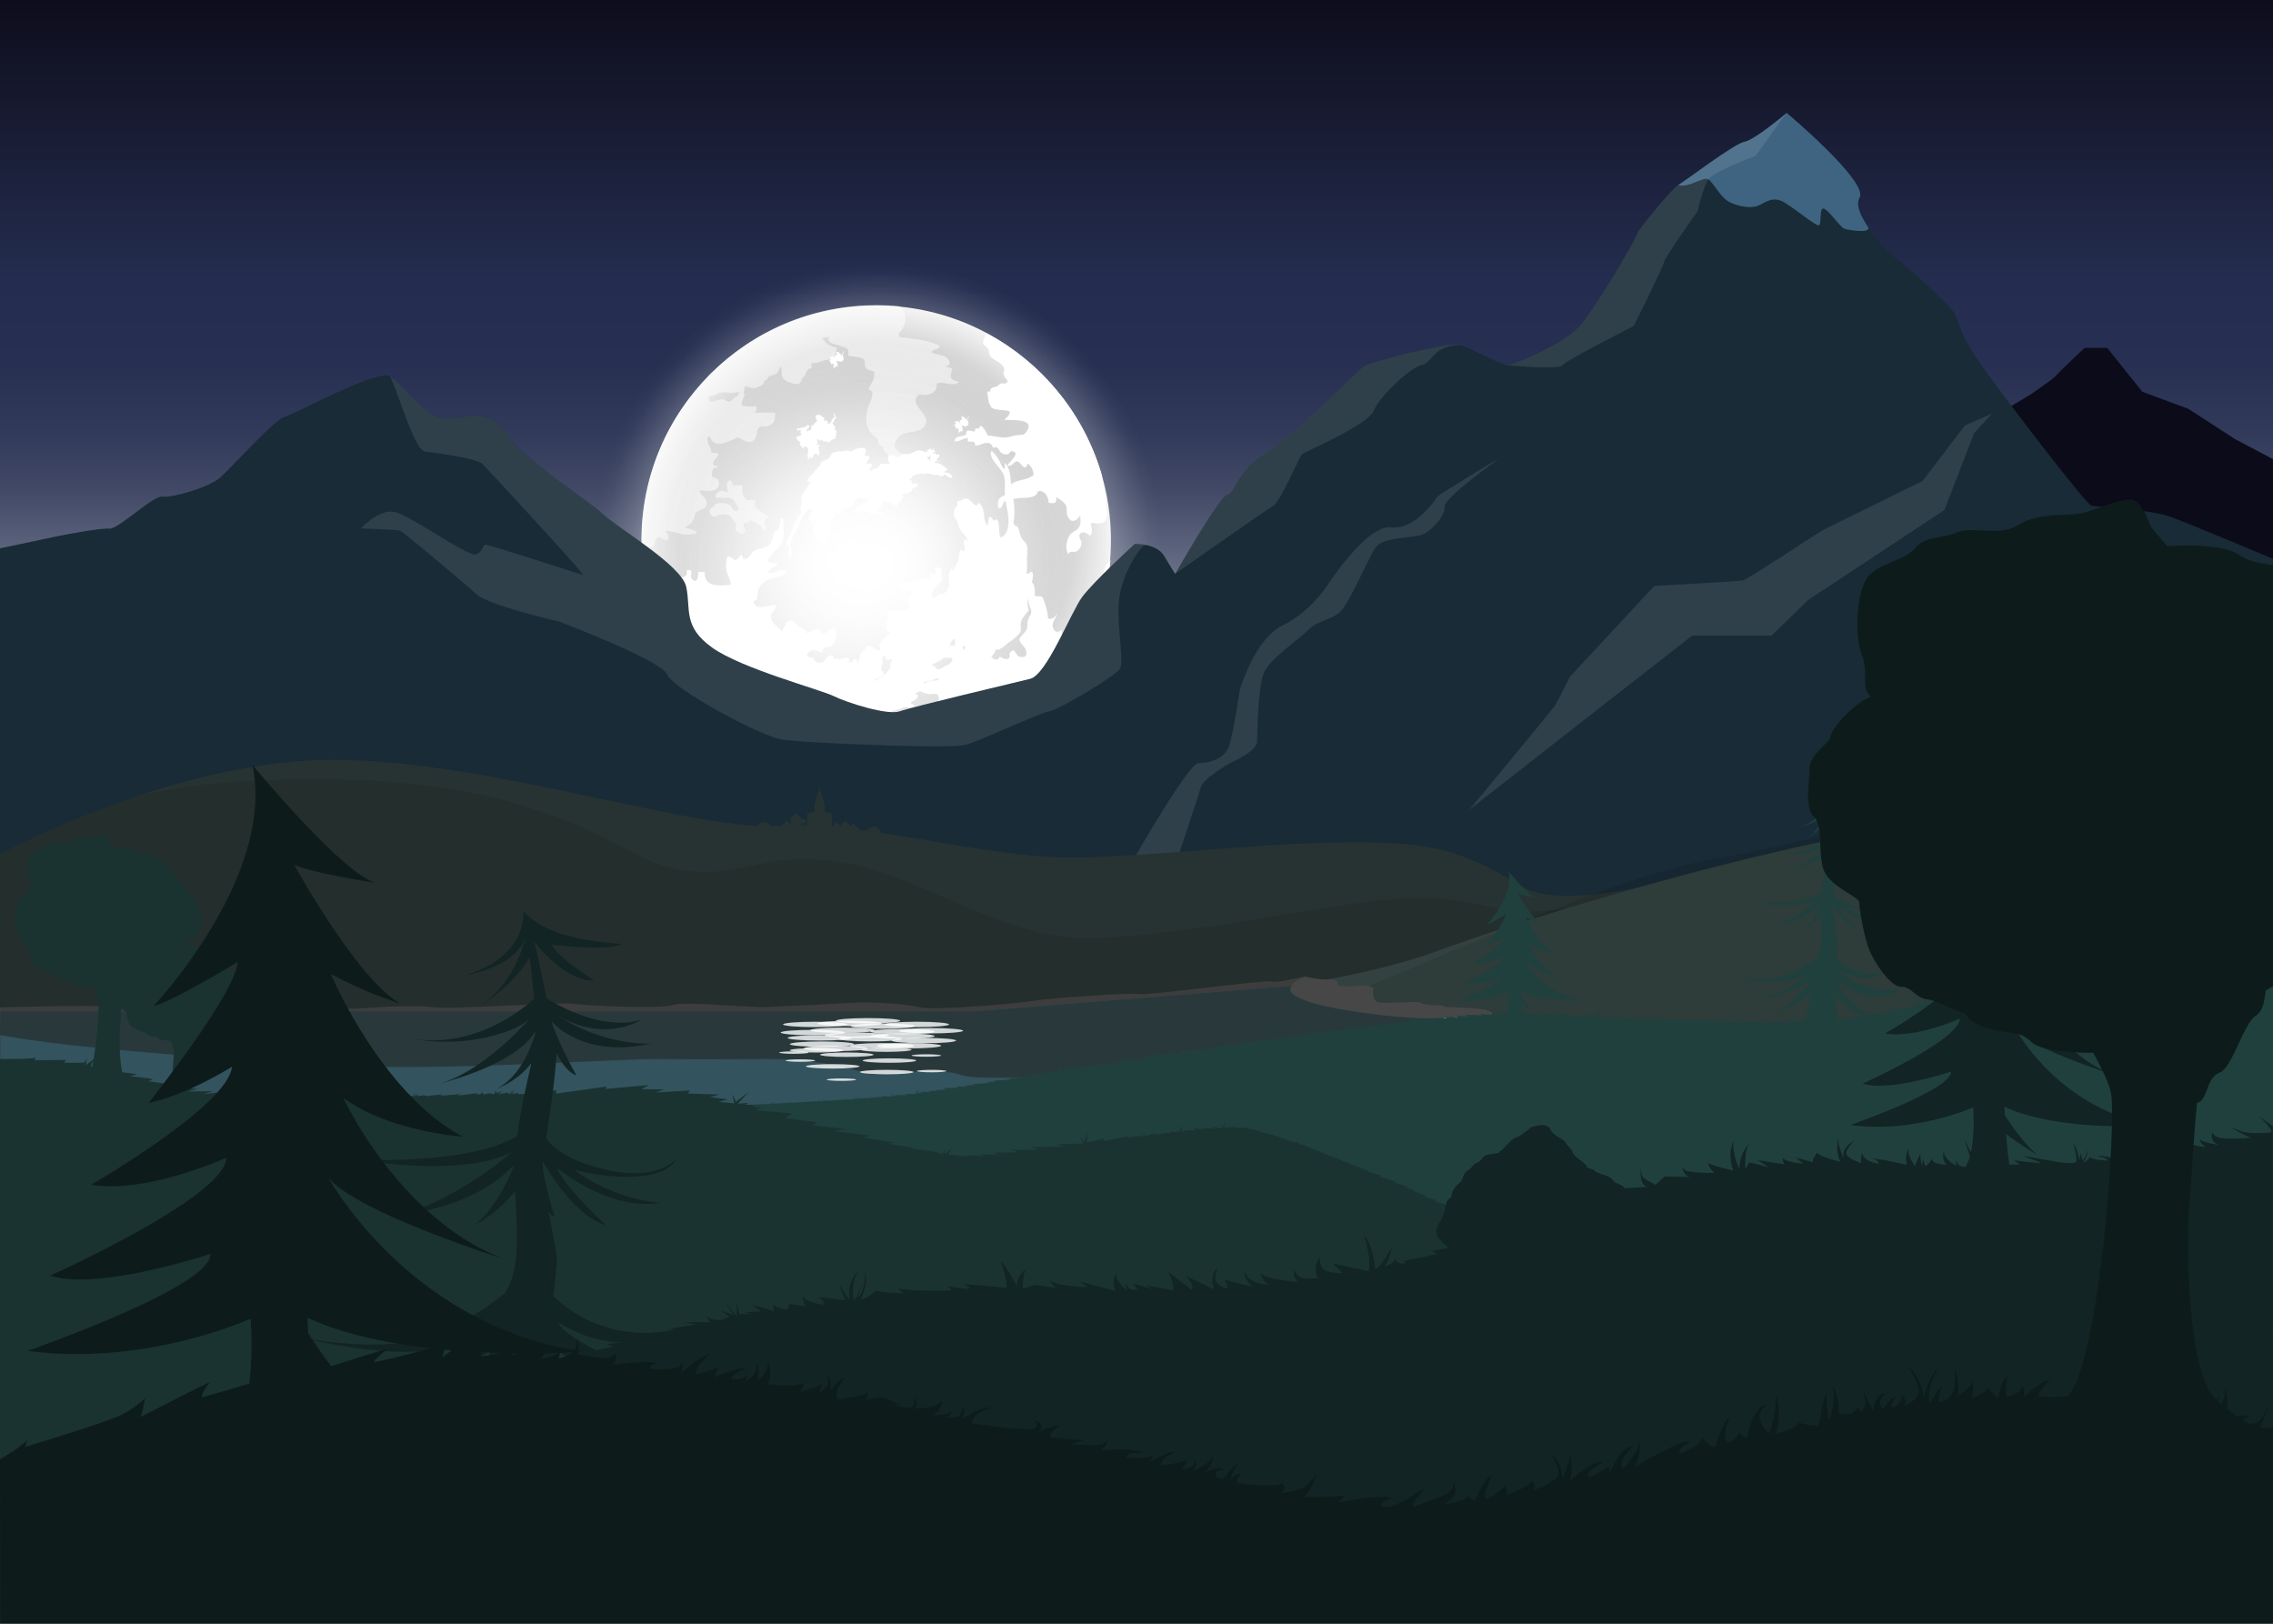 <svg xmlns="http://www.w3.org/2000/svg" xmlns:xlink="http://www.w3.org/1999/xlink" viewBox="0 0 1400.1 1000">
  <rect x="0" y="0" width="1400.1" height="1000" fill="#333333" stroke="none"/>
  <defs>
    <style>
      .cls-1 {
        fill: url(#Dégradé_sans_nom_15);
      }

      .cls-2 {
        opacity: 0.8;
        fill: url(#Dégradé_sans_nom_2);
      }

      .cls-14, .cls-2, .cls-5 {
        isolation: isolate;
      }

      .cls-3 {
        fill: url(#Dégradé_sans_nom_3);
      }

      .cls-12, .cls-24, .cls-4, .cls-5 {
        fill: #fff;
      }

      .cls-5 {
        opacity: 0.52;
      }

      .cls-6 {
        fill: url(#Dégradé_sans_nom_6);
      }

      .cls-7 {
        fill: url(#Dégradé_sans_nom_6-2);
      }

      .cls-8 {
        fill: url(#Dégradé_sans_nom_6-3);
      }

      .cls-9 {
        fill: #0b0b1a;
      }

      .cls-10 {
        fill: #182b36;
      }

      .cls-11 {
        fill: #436b8a;
        opacity: 0.9;
      }

      .cls-12, .cls-16 {
        opacity: 0.1;
      }

      .cls-13 {
        fill: none;
      }

      .cls-14 {
        fill: #2b789e;
        opacity: 0.2;
      }

      .cls-15, .cls-23 {
        fill: #273332;
      }

      .cls-17 {
        fill: #334240;
      }

      .cls-18 {
        fill: #3d3d3d;
      }

      .cls-19 {
        fill: #474747;
      }

      .cls-20 {
        fill: #33535e;
      }

      .cls-21 {
        fill: #8fd9e0;
      }

      .cls-22 {
        fill: #f0f0e4;
      }

      .cls-23, .cls-24 {
        opacity: 0.8;
      }

      .cls-25 {
        fill: #20403e;
      }

      .cls-26 {
        fill: #1a3331;
      }

      .cls-27 {
        fill: #122423;
      }

      .cls-28 {
        fill: #0d1c1b;
      }
    </style>
    <linearGradient id="Dégradé_sans_nom_15" data-name="Dégradé sans nom 15" x1="700.05" y1="-164.74" x2="700.05" y2="302.26" gradientTransform="matrix(1, 0, 0, -1, 0, 302.26)" gradientUnits="userSpaceOnUse">
      <stop offset="0" stop-color="#fff"/>
      <stop offset="0.07" stop-color="#ccced6"/>
      <stop offset="0.13" stop-color="#a0a4b2"/>
      <stop offset="0.2" stop-color="#7a7f94"/>
      <stop offset="0.28" stop-color="#5a617b"/>
      <stop offset="0.35" stop-color="#424a67"/>
      <stop offset="0.43" stop-color="#313a5a"/>
      <stop offset="0.52" stop-color="#273052"/>
      <stop offset="0.63" stop-color="#242d4f"/>
      <stop offset="1" stop-color="#0e0d1c"/>
    </linearGradient>
    <radialGradient id="Dégradé_sans_nom_2" data-name="Dégradé sans nom 2" cx="541.13" cy="1033.86" r="174.53" gradientTransform="translate(0 -698)" gradientUnits="userSpaceOnUse">
      <stop offset="0.25" stop-color="#fff"/>
      <stop offset="0.64" stop-color="#fff" stop-opacity="0.72"/>
      <stop offset="0.73" stop-color="#fff" stop-opacity="0.5"/>
      <stop offset="0.82" stop-color="#fff" stop-opacity="0.29"/>
      <stop offset="0.9" stop-color="#fff" stop-opacity="0.13"/>
      <stop offset="0.96" stop-color="#fff" stop-opacity="0.03"/>
      <stop offset="1" stop-color="#fff" stop-opacity="0"/>
    </radialGradient>
    <radialGradient id="Dégradé_sans_nom_3" data-name="Dégradé sans nom 3" cx="539.7" cy="1030.73" r="144.6" gradientTransform="translate(0 -698)" gradientUnits="userSpaceOnUse">
      <stop offset="0" stop-color="#ababab"/>
      <stop offset="0.84" stop-color="#d4d4d4"/>
      <stop offset="1" stop-color="#f4f4f4"/>
    </radialGradient>
    <radialGradient id="Dégradé_sans_nom_6" data-name="Dégradé sans nom 6" cx="516.55" cy="1044.89" r="128.25" gradientTransform="translate(0 -698)" gradientUnits="userSpaceOnUse">
      <stop offset="0" stop-color="#fff"/>
      <stop offset="0.16" stop-color="#fff" stop-opacity="0.79"/>
      <stop offset="0.39" stop-color="#fff" stop-opacity="0.51"/>
      <stop offset="0.6" stop-color="#fff" stop-opacity="0.29"/>
      <stop offset="0.78" stop-color="#fff" stop-opacity="0.13"/>
      <stop offset="0.92" stop-color="#fff" stop-opacity="0.04"/>
      <stop offset="1" stop-color="#fff" stop-opacity="0"/>
    </radialGradient>
    <radialGradient id="Dégradé_sans_nom_6-2" cx="540.84" cy="1044.8" r="139.34" xlink:href="#Dégradé_sans_nom_6"/>
    <radialGradient id="Dégradé_sans_nom_6-3" cx="534.66" cy="1047.33" r="114.73" xlink:href="#Dégradé_sans_nom_6"/>
  </defs>
  <title>scene_night</title>
  <g id="Calque_21" data-name="Calque 21">
    <rect id="Sky-2" class="cls-1" width="1400.1" height="467"/>
    <g id="Calque_29" data-name="Calque 29">
      <g id="Moon">
        <circle id="Moon_Ray" data-name="Moon Ray" class="cls-2" cx="539.7" cy="337.23" r="174.8"/>
        <g id="Moon-2" data-name="Moon">
          <circle id="Background" class="cls-3" cx="539.7" cy="332.73" r="144.6"/>
          <g id="White_Shapes" data-name="White Shapes">
            <path class="cls-4" d="M680.8,349c-.9,2-.6,5-1.1,7.1-1,4.2-1.1,12.5-7.1,11.9-.8,3.4.5,7.5-.8,10.7-.9,2.1-3.5,3-4.3,4.9-.6,1.4-.1,3.2-.2,4.7-.3,3.5-2,5.8-5.8,6.6-2.8.6-6.3-1-4-3.8-3,2.5-3.7-.4-3.5-3.1-2.5,2-4.5,1.2-5.3-1.2-1.1-3.5,1.5-5.8,2.6-8.7-1.6,1.8-3.1,3.7-5.7,2.8a38.12,38.12,0,0,0-2.4-10.5c-1.6-4.5-1.5-2.6-5.8-3.3,0-2.4.3-6.9-1.8-8.3,1-4.1,1-7.9-1.2-6.2-2.7,2-1.8.6-1.7-4.7,0-1.5-.2-2.9-.1-4.2,0-2.4.6-4.7.1-7.1-.6-2.6-2-3.1-2.9-4.4-1.4-2-1.5-3.8-2.5-6.7-.6-1.9-1.1-1.2-1.6-1.5a4,4,0,0,1-1.5-1.9,40.92,40.92,0,0,0-.1-14.8c.7-.1,1.3-.2,1.9-.3,3.3-.6,9,.1,11.7-1.9,2.3-1.8.6-3.3,3.9-2.5,2.3.6,3.2,2.9,3.9,4.4,1,2-.9,2.6,2.3,2.9,2.7.2,3.2-1.3,2.7-3.8,1.9,1.3,5.1,3,6.1,5.3.8,1.7.2,4.1.8,5.9,1.6,5.1,5.4,4.2,8,.2.2,2.6.6,5.5-1,7.6s-4.4,2.5-5.7,4.9c-1.9,3.5-2.8,7.8-.5,11.4.8-2.7,3.2-.9,4.9-1.8a6.3,6.3,0,0,0,3.1-5.4c0-1.4-2.4-3.7-.8-5.5s4.7-.1,5.8,1.3c2.7-1.9.7-5.2.8-7.9,1.9-.1,5,.6,6.9,0,3.9-1.3,2.9-5.3,2.7-8.9a78,78,0,0,0-2.2-15.9,35,35,0,0,1-.7-4.5,144.7,144.7,0,0,0-71.1-87.5c-.5,2.1-2.4,4.1-2,6.7a10.84,10.84,0,0,1,3.2,3.2c.5,1.1.5,3.1,1.1,4,1.9,2.8,7.9,4.1,8.6,7.9.3,1.8-.9,2.3,0,4.3,1.2,2.6,3.6,3,1,4.7-.6.4-2-.2-2.7,0-1.3.4-2.1,1.6-2.6,1.8-1.6.7-4.2.3-4.4,3.2a9.7,9.7,0,0,1-1.7.1c.3,1.5.6,7.7,2,8.2-.5,3.8,8.8,2.6,11.8,4,.3,2.8-2.2,3.6-3.2,5.2,4.3.3,19.9-1.1,13.3,7.6-1.5,1.9-1.9,1.5-4.4,1.7a45.35,45.35,0,0,0-6.4,1.3c-4,.8-8.3-.7-12.8-.9-.4-1.6-5-9.3-5.1-4.3-.7-.2-1.6.1-2.4-.3,0,.7-.6,1.5-.5,2.2-1-.2-3.5-1-4.6-.5s-.1,1.9-1.2,2.5c-2.1,1.2-6.3.3-6.6,3.9,3.6.5,5.6-2.6,8.2-1.7.1,0-.2,1.8-.1,1.8a7.58,7.58,0,0,0,3,0c1.1.7,1.6.5,1.4,2.4,2.9.5,5.4-2,8.3-1.4,2.6.6,1.7,1.6,3.4,3.2,0-.2.1-.4.1-.6,2.8-.6,2.9,2.3,4.5,3.4a4.72,4.72,0,0,0,4,.8c.9-.2,1.6-1.9,2.5-1.8,6.2.9-2.5,7.2-2.8,8.9,3.8.7,4-3.5,6.7-2.4,1.5.6,4.3,6.7,5.8,1.1a8.82,8.82,0,0,1,3.5,5.5c.1,2.2.6,1.3-1.7,2.8-2.5,1.6-10.4,2.3-12,4.7-.4-4.7-.5-10.2-4-13.4,0,1.5.7,4.1-.4,3.6s-2-3.5-2.8-4.8c-1.2-2.4-5-7.6-5.3-5.4-.5,4.7,5.7,9.1,7.7,13.5,1.3,3,1,7.6.9,10,0,1,0,2,.1,3a7.74,7.74,0,0,0-1.6.7c-3.3,1.9-2.7,3.6-2.6,7.4,3.1.1,2.3-2.8,4-4.2a2.09,2.09,0,0,1,.6-.4c.2,1.2.4,2.5.7,3.7,1,5,2.2,12.1-.8,16.5-.6.9-2.4,3.2-3.2,1.7s-.5-5.1-.9-7.3c-.3-1.6-.6-3-1.5-3.3-.5-.2-.8,1-1.3.9s-.7-.6-1.2-1.2c-.8-.8-1-1.7-1.7-1-.9.8-.7,6.1-1.8,4.7-1.8-2.5-1.3-6.8-2.3-9.9-.3-1.1-1.6-3.1-2.3-3.4-.9-.4-.6,1.1-1.5,1.3-1.3.3-3.5-2.8-4.9-3.6-2.5-1.5-3.4.2-5.4.8-.7.2-1.3-.1-1.6.6s.2,1.8-.1,2.5-1.1.6-1.5,1.7a13.5,13.5,0,0,0-.6,3.5c0,1.4.1,1.3.8,2.4a9.08,9.08,0,0,1,1.9,4.1c1,3.9,2.2,4,3.9,6.3.6.8,2.2,2.9,1.9,3.9-.9-1.4-2.5-2-2.5,1,0,.8.7,1.7.8,2.5a5.76,5.76,0,0,1-.5,2.9c-1.2-.6-1.5-2.2-2.5-.2a21.07,21.07,0,0,0-.9,3.6c-.3,1.7-.1,1.9-.9,3.5s-1.7,3.3-2.5,4.9c-.3-.5-.5-1-.8-1.5-2.9,3.2-1,8.2-2,11.8-.5,2.1-3.1,4.2-4.1,4.1-.7-.1-.8-.7-1.6-.2s-1.5,1.8-2.4,2.2c-1.7.9-2.8-.7-2-2.8a14.55,14.55,0,0,1,4.2-5.9c.5-.5,2.1-1.8,2.2-2.8.1-.8-.8-1.3-1-1.8-.3-1.5,1.1-3.4.2-4.9-1.6,1.1-1.9.3-2.4-.7a4.06,4.06,0,0,1-1.9.4,30.54,30.54,0,0,1,1.3,3.2c-2,2.6-2.5-.6-4.2,1.6.2.3.1.9.3,1.1-1.5,2-1.8.6-3.2.6-.8,0-.8.3-1.5.8-1,.6-.7.6-1.8.4-1.9-.3-3.8,1.4-5.7,1.5s-5,.2-5.9,2.3a3.4,3.4,0,0,1,.1,1c-.1.4-.7.6-.7,1-.2,1.4.6.7,1.4.5a21.72,21.72,0,0,1,2.4-.7c.8-.1,1.4.7,2.2.9,1,.3,2.9.6,1.6,2.2-.5.6-1.4.5-1.8,1.3a2.34,2.34,0,0,0,.5,2.1c-.6,1.2-1.3,1.5-.7,2.8.3.7,1.1,1,.9,2-1.6,1-3.1,1.6-4.5,1.1-.6,2.3-8,.5-9.2,1.4-1.3,1.1.3,2.7.2,4,0,.3.3.7.2.9-.3.6-1.5.8-1.7,1.3-.2.7.5.7.7,1.3.4,1.2-.6,2.6-.4,3.8.3,1.5,4.6.7,1,3.4a18.26,18.26,0,0,0-4.5,4.7c-1.4,2,0,2.2-.3,3.9a6.07,6.07,0,0,1-.7,1.4,1.44,1.44,0,0,0-.7-1.1c-.6-.4-1.1.1-1.7-.3s-.7-1.2-1.6-1.6a7.83,7.83,0,0,0-2.5-.7c-1,0-.9.1-1.3,1a4.52,4.52,0,0,1-2,2.3c-2.1,1.4-1.7,2.8-2.3,4.9-.2.8-.7,2.9-1.4,2.7.4-1.2.1-3-1.8-2.4-.5.2-.7,1.1-1.1,1.4a2.09,2.09,0,0,1-1.9.3c-.3-1.4.5-2.2-1.1-2.6a7.07,7.07,0,0,0-2.5.2c-1.1.2-1.1.5-2.4.4s-2.7-.3-4-.4c.1-.5.2-1,.3-1.4-3.3-1.7-4.9,3.1-7.1,4.1a4.41,4.41,0,0,1-4.5-1.2c-.5-.7-.2-1.1-1-1.6s-1.8-.1-2.6-.6a2.32,2.32,0,0,1-1.2-1.6,15,15,0,0,0,2-2.4c1.7-.5,3-.1,4.7.4.6.2,2.3.9,2.9.5s.1-1.5.4-1.9c.4-.7,1.3-.8,2-1.1,1.9,0,3.6-.6,5.2-3.5,1-2,2.2-6.8-.6-8-2.3-1-4.2,3.9-7.5,2.9-1.1-4.5-5-2-8.7.1a6.38,6.38,0,0,1-.6-.9c-1.1-1.9-3.5-2.3-5-3.8s-3.9-4.1-6-3c-.1,0-.4.7-.5.9-.3.3-.9,0-1.2.3-.8.8-.3.9.3,1.2a4.7,4.7,0,0,0-2.1,4.6c-2.1-3-7.5-5.4-7.4-9.8.1-3.3,3.3-3.7,3-6.9-2.9-.5-10.4,3.2-12.8-.3s1-1.8,1.3-3.9a31.25,31.25,0,0,1,.4-4.3c1.3-3.4,2.8-5.6,7.5-7.6,2.9-1.2,9.8-1.4,10.3-5.1-3.9-1.1-7.4,1.9-11.7,1.3,1.4-2.6,4.8-4,6.4-5.7a15.93,15.93,0,0,1-6.4-1.3c1.6-5.3,7.8-7.5,9.2-12.7,1.1-4,.5-9.5.3-13.9-3.3-.1-.9,1.9-2.1,3.8-.4.6-.4,2.3-.8,3.1s-2.2.7-2.5,1.4c-1.2,2.8-.9,5.8-3.3,8.2-2.7,2.7-5.8,1.6-8.6,3.2s-3.6,6.1-7.3,5.3a10.27,10.27,0,0,1-.7-2.5c-2.3.8-1.6,2.7-4.3,3.2-.9.1-2.5-2.5-4.7-2.1a17.59,17.59,0,0,0-.6,8.5c.5,3.1,2.8,5.9,2.6,9-7.9.3-16.2,1.5-16-7.9a8.54,8.54,0,0,0-4.2.1c.7,3.2-1,7.4-3.8,4-1.6-1.9,2-6.5-3.1-5.2.6,2.7-.8,4.4-3.6,4.3-.4,2.8-.1,6-.3,8.9-6.8.3-9.6.7-12.8-4.8-1.1-2,.1-3.2-2.1-4.9-1.3-1-4,.5-5.7-.8a11.91,11.91,0,0,1-2.3-3.1,144.75,144.75,0,0,0,161.7,125.5c3.1-.4,6.2-.9,9.2-1.5a9.47,9.47,0,0,0,3.7-3.2c2.4-3.7,2.3-10.8,2-15.5-6.3.6-4.9-8.7-10.6-7-.6,3.8-1.2,10-6.5,10.1-3,.1-2.9-2-4.9-2.8-3.8-1.6-.9-1.3-4.6-.8-4.4.5-8.1,2.9-12.9,1.9-.2,0-.3-.1-.5-.1,1.3-.6,1.9-1.6,3.5-1.8,2.1-.3,3.8-1.4,1.9-3.3-2.1-2.1-1.2-1.8.8-3,.6-.4,1-.9,1.5-1.2.9-.5,2.1-.4,2.8-1.4s.3-2.6.5-3.7a3.8,3.8,0,0,1,.6-1.8,7.72,7.72,0,0,0,1.5-.2c1.9-.7,1.2-1.4,2.5-2.4,2.2-1.6,5.3-1.4,7.6-2.7a3,3,0,0,0,.7-.5c2.2.1,6,1.2,6.5-1.4-.7-.3-2-.2-2-1.1s1.3-1.2,1.9-1.6c1-.6,3.2-2.3,1.7-3.6-.6-.5-1.1-.6-1.6-.3,1.1-.7,2.4-1.2,3.6-1.9,1.5,1.2,4.1,1.7,5.9,1.9,1.5.2,4-.7,5.1.6s.2,4.1-1.2,4.8c3.6,2.2,16.5-.8,11.1,6-2.8,3.5-11.6,3-6,6.8,2.7,1.8,4.6,1.6,4.8,4.5a18.51,18.51,0,0,1-1.3,6.1c-.9,1.6-4,2-2.5,4,1,1.3,3.3.4,4.4,1.4-1.6,2.2-4.8,1.7-6.5,3.5s-.2,4.6-1,6.7A144.87,144.87,0,0,0,684,344.83C683,346.53,681.6,347.33,680.8,349Zm-92.6,44.4c0,1.4.1,2.8.2,4.2-1.2-.1-2.5-.1-3.7-.1C586.1,395.53,585.8,394.13,588.2,393.43Zm-43.8,39.8h0c.1-.1.1,0,.2,0Zm-5.9-13.7c.3-1.7,3.6-1.9,4.6-2.8a3.47,3.47,0,0,0,1.2-2.3c-.1-.9-.8-.7-1.3-1.6-.7-1.4.5-3.5.6-4.9a6.65,6.65,0,0,0-.3-2.1,4.42,4.42,0,0,0,.6-1.6c2.7-1,1.2.5,1.9,1.5s2.4.2,3.8.1c-.4.9-.7,1.9-1,2.8-.1,1.2.2,1.8-.6,3.3a17.48,17.48,0,0,1-4,4.2c-1.6,1.5-1.5,1.3-3.6,2.2a2.81,2.81,0,0,0-1.8,1.5C538.5,419.83,538.4,419.73,538.5,419.53Zm21.7,11.9a21.41,21.41,0,0,1,1.3-1.9A21.41,21.41,0,0,0,560.2,431.43Zm13.1-12.1a31.91,31.91,0,0,0-4.1,1.6.85.85,0,0,0-.2-.6c3.1-.9,6.2-1.5,9.2-2.7C578.2,419.93,575.3,418.83,573.3,419.33Zm8.3-8.9c0,.6-2.1,1.3-3.9,2.1a5.1,5.1,0,0,0-2.2-1.9c-.5-.3-1.5-.5-1.1-1.5,1.5-.7,5.1-2,6.7-3.9a31.83,31.83,0,0,1,5.4.1C587.2,408.13,583.7,409.73,581.6,410.43Zm10.9-11.5a9.38,9.38,0,0,0,1.2-.9,4.33,4.33,0,0,1,.1-.5c.6-.3.6,1.3.5,3A12.94,12.94,0,0,0,592.5,398.93Zm40.7-17.1c-.9,3.1.5,4.8-2,7.6-4.1,4.7-4.4,4.1-.6,8.8,2,2.5,3.1,7.1-2,6.4-3.8-.5-3-6.8-6.4-2.6-.9,1.2.7,2.4-1.1,3.6-1.3.9-4.3-.3-5.1-1.3-1.8,3-3.7,2-5.4.3.7-.8,1.3-1.6,1.8-2.3s.4-1.5.9-2c.8-.7,1.3,0,1.9-.2,1.4-.5,3.5-2.3,5.1-3.6s3.1-2.1,4.7-3.5c.7-.6,2.8-2.3,3.4-3.6.7-1.6.3-2.5.3-4-.2-4,2.5-6.5,4.9-9.3-.1-1.4-.8-3.1-.7-4.6.1-1.8,0-.3.5-2.3.1-.3.1-.6.2-.8v3c.2,1.6,1.1,2.6,1.4,3.9C635.8,378.73,634.1,378.93,633.2,381.83Z"/>
            <path class="cls-4" d="M514.5,256.53c-.2-.1,0-.5,0-.7s0-1.1-.5-1c-.8.2.1,1.4,0,1.9s-.7.8-1,1a1.85,1.85,0,0,0-.7,1.2,2.71,2.71,0,0,1-1.4,1.9c-.3.1-.9.2-1.1,0s.1-.7.1-1,0-.4-.2-.5-.3.1-.5,0-.2-.1-.3-.3-.1-.3-.4-.3-.6.8-.9.4.2-1.1.2-1.5a.71.71,0,0,0-.3-.6c-.2-.1-.3.1-.6,0s-.7-.7-1-1c-.5-.4-1-.3-1.6-.5-.2-.1-.4-.2-.5-.1s-.1.3-.3.3a1.27,1.27,0,0,0-.6.1c-.2.1-.4.3-.6.4s-.1.2,0,.4a1.08,1.08,0,0,1,.2.8c0,.7.3.8.7,1.3.1.2.5.6.4.8-.2-.3-.6-.5-.8,0a4.33,4.33,0,0,1,.1.5c0,.2-.1.3-.2.5-.4-.2-.4-.5-.8-.2a2.09,2.09,0,0,0-.4.6,1.69,1.69,0,0,1-.3.6l-.8.8-.3-.3c-.9.4-.1,1.6-.3,2.2a1.37,1.37,0,0,1-1,.8c-.2,0-.3-.1-.5,0s-.3.4-.5.5a.44.44,0,0,1-.7-.2.6.6,0,0,1-.1-.4,1.72,1.72,0,0,1,1-1.2c.1-.1.6-.3.6-.5s-.3-.3-.3-.4c-.1-.3.3-.7,0-1-.5.2-.6,0-.7-.2H497a2.51,2.51,0,0,1,.4.7c-.6.5-.8-.2-1.3.3a.37.37,0,0,1,.1.3c-.4.4-.5.1-1,.1-.2,0-.2.1-.4.2a.75.75,0,0,1-.5.1c-.6-.1-1.1.4-1.7.4s-1.5.2-1.7.8c0,.1.1.2.1.3s-.2.2-.1.3c0,.4.2.2.5.1l.6-.3c.2-.1.5.1.7.1s.9,0,.7.5c-.1.2-.4.2-.4.4a.85.85,0,0,0,.3.5c-.1.3-.2.4.1.7s.4.2.5.4a2.28,2.28,0,0,1-1.2.6c.1.6-2.2.9-2.4,1.2s.5.6.7.9c0,.1.2.1.2.2s-.3.4-.2.5.3.1.4.2c.3.2.3.6.6.8s1.2-.4.9.6a2.57,2.57,0,0,0-.1,1.5c.1.5.5.4.8.7s.2.5.3.7.4.4.5.7c.1,0,.8-.4.8-.6a.37.37,0,0,0-.2-.3c.3-.5.4-.1.7,0s.5-.3.8-.4c.1.2.3.4.4.6a3.39,3.39,0,0,1,.6.6,3.54,3.54,0,0,1,.3,1.1.78.78,0,0,1-.1.8c-.1.4.1.3.2.6s-.5.8-.4,1.3c0,.1.1.2.1.4s-.3.6-.2.9.5.2.7.4c-.2.3-1,1.1-.4,1.3a1,1,0,0,0,.9-.4.62.62,0,0,0-.1-.7c.4-.5.6.4,1.1.4s1.1-.7,1.3-1c.4-.5-.1-.8.4-1.2a2.18,2.18,0,0,1,.8-.5,2.66,2.66,0,0,1,1.2.3c.2.2.3.6.6.8a.61.61,0,0,0,.7-.3c.1-.3-.2-.3-.3-.5-.1-.4.5-.6.6-1,.1-.6-.7-1-.7-1.6,0-.3.4-.6.3-.9a1.14,1.14,0,0,0-.8-.7c.5-.4,1.2-.6,1.7-1-.2-.3-.7-.4-1-.6a3.55,3.55,0,0,0-1-.2c-.2,0-.5,0-.5-.2.3-.2,1-.7,1-1.1,0-.1-.1-.2-.2-.3a2.18,2.18,0,0,0-.5-.4c-.1-.3.3-.3.3-.6s-.2-.6.4-.8a7.64,7.64,0,0,0,.9.9c.4.4.9.1,1.3-.3v-.1c.2-.1.8.8,1,.9a1.36,1.36,0,0,0,1.5-.1,2.5,2.5,0,0,0,1.8.8,2.24,2.24,0,0,0,1.5-1.2c0-.1-.1-.2,0-.3s.4,0,.5,0a3.13,3.13,0,0,0,1-.5,3,3,0,0,1,1-.4c.1-.1.6-.3.6-.4a.91.91,0,0,0-.3-.5c-.4-.6.3-.8.8-1.1-.1-.2-.4-.4-.5-.6s0,0,0-.3,0-.7.2-1.1.3-1.1-.4-1-.6,0-.5-.7v-.5c0-.1.3-.5.2-.8s-.5-.5-.7-.7a2.32,2.32,0,0,1-.4-1c-.1-.4-.3-.2-.4-.3s-.3-.2-.4-.3a5.13,5.13,0,0,0,1.5-2.3c.3-.5,1.4-1.2.9-1.8C514.9,256.43,514.7,256.73,514.5,256.53Z"/>
            <path class="cls-4" d="M519.7,217a.14.14,0,0,1,0-.2s0-.4-.2-.4,0,.5,0,.7-.3.3-.4.4-.2.3-.3.4c-.1.3-.2.6-.5.7-.1,0-.3.1-.4,0s0-.3,0-.4,0-.1-.1-.2-.1,0-.2,0a.1.1,0,0,1-.1-.1.1.1,0,0,0-.1-.1c-.1,0-.2.3-.3.2s.1-.4.1-.5,0-.2-.1-.2h-.2c-.1,0-.2-.3-.4-.4s-.4-.1-.6-.2-.1-.1-.2,0,0,.1-.1.1h-.2c-.1,0-.1.1-.2.2s0,.1,0,.2a.37.37,0,0,1,.1.3c0,.3.1.3.3.5s.2.2.1.3c-.1-.1-.2-.2-.3,0s0,.1,0,.2,0,.1-.1.2c-.1-.1-.1-.2-.3-.1s-.1.1-.1.2,0,.1-.1.2l-.3.3-.1-.1c-.3.1,0,.6-.1.8s-.2.3-.4.3h-.2c-.1,0-.1.1-.2.2s-.2,0-.3-.1v-.1a.43.43,0,0,1,.4-.4s.2-.1.2-.2a.1.1,0,0,0-.1-.1.48.48,0,0,0,0-.4c-.2.1-.2,0-.3-.1h-.2c.1.1.1.2.2.3-.2.2-.3-.1-.5.1v.1c-.1.1-.2,0-.4,0s-.1,0-.2.1-.1,0-.2,0a2.07,2.07,0,0,0-.6.2c-.2.1-.6.1-.6.3v.1s-.1.1,0,.1.1.1.2,0a.35.35,0,0,0,.2-.1h.3c.1,0,.3,0,.2.2s-.1.1-.1.1a.35.35,0,0,1,.1.2c0,.1-.1.2,0,.3s.1.1.2.1a.76.76,0,0,1-.4.2c0,.2-.8.3-.9.4s.2.2.3.3.1,0,.1.1-.1.1-.1.2.1,0,.1.1.1.2.2.3.4-.2.3.2a.45.45,0,0,0,0,.5c0,.2.2.1.3.3s.1.2.1.3.1.2.2.3.3-.1.3-.2a.1.1,0,0,0-.1-.1c.1-.2.1,0,.3,0s.2-.1.3-.1.1.1.2.2.2.1.2.2a.6.6,0,0,1,.1.4v.3c0,.1,0,.1.1.2s-.2.3-.2.5v.1a1,1,0,0,0-.1.3c0,.1.2.1.2.2s-.4.4-.1.5.3-.1.3-.2v-.3c.1-.2.2.1.4.1s.4-.3.5-.4,0-.3.2-.4.2-.1.3-.2.3,0,.4.1.1.2.2.3a.37.37,0,0,0,.3-.1c0-.1-.1-.1-.1-.2s.2-.2.2-.4-.3-.4-.3-.6.1-.2.1-.3-.1-.2-.3-.3c.2-.2.4-.2.6-.4a.76.76,0,0,0-.4-.2c-.1-.1-.2-.1-.4-.1s-.2,0-.2-.1.4-.2.4-.4,0-.1-.1-.1-.1-.1-.2-.1.1-.1.1-.2-.1-.2.1-.3l.3.3c.1.1.3,0,.5-.1h0c.1,0,.3.3.4.3a.45.45,0,0,0,.5,0,.91.91,0,0,0,.7.3,1,1,0,0,0,.5-.4v-.1h.2a.76.76,0,0,0,.4-.2c.1-.1.2-.1.4-.2l.2-.1a.31.31,0,0,0-.1-.2c-.2-.2.1-.3.3-.4,0-.1-.1-.1-.2-.2s0,0,0-.1a.6.6,0,0,1,.1-.4c.1-.1.1-.4-.1-.4s-.2,0-.2-.2v-.2c0-.1.1-.2.1-.3s-.2-.2-.3-.3-.1-.2-.2-.4-.1-.1-.1-.1a.1.1,0,0,1-.1-.1,5.55,5.55,0,0,0,.6-.8c.1-.2.5-.4.3-.7C519.9,217,519.8,217,519.7,217Z"/>
            <path class="cls-4" d="M596.8,256.83a.14.14,0,0,1,0-.2s0-.4-.2-.4,0,.5,0,.7-.3.3-.4.4-.2.3-.3.4c-.1.3-.2.6-.5.7-.1,0-.3.1-.4,0s0-.3,0-.4,0-.1-.1-.2-.1,0-.2,0a.1.1,0,0,1-.1-.1s0-.1-.2-.1-.2.3-.3.2.1-.4.1-.5,0-.2-.1-.2h-.2c-.1,0-.2-.3-.4-.4a4.17,4.17,0,0,0-.6-.2c-.1,0-.1-.1-.2,0s0,.1-.1.1h-.2c-.1,0-.1.1-.2.2s0,.1,0,.2a.37.37,0,0,1,.1.3c0,.3.1.3.3.5s.2.2.1.3c-.1-.1-.2-.2-.3,0s0,.1,0,.2,0,.1-.1.2c-.1-.1-.1-.2-.3-.1s-.1.1-.1.2,0,.1-.1.2l-.3.3-.1-.1c-.3.1,0,.6-.1.8s-.2.3-.4.3h-.2c-.1,0-.1.1-.2.2s-.2,0-.3-.1v-.1a.45.45,0,0,1,.3-.4s.2-.1.2-.2a.1.1,0,0,0-.1-.1.48.48,0,0,0,0-.4c-.2.1-.2,0-.3-.1h-.2c.1.1.1.2.2.3-.2.2-.3-.1-.5.1v.1c-.1.1-.2,0-.3,0s-.1,0-.2.1-.1,0-.2,0a2.07,2.07,0,0,0-.6.2c-.2.1-.6.1-.6.3v.1s-.1.1,0,.1.1.1.2,0a.35.35,0,0,0,.2-.1h.3c.1,0,.3,0,.2.2s-.1.1-.2.1.1.1.1.2-.1.2,0,.3a.31.31,0,0,0,.2.1.76.76,0,0,1-.4.2c0,.2-.8.3-.9.4s.2.2.3.3.1,0,.1.1-.1.1-.1.2.1,0,.2.1.1.2.2.3.4-.2.3.2a.45.45,0,0,0,0,.5c0,.2.2.1.3.3s.1.2.1.3.1.2.2.3.3-.1.3-.2a.1.1,0,0,0-.1-.1c.1-.2.1,0,.3,0s.2-.1.3-.1.1.1.2.2.2.1.2.2a.6.6,0,0,1,.1.4v.3c0,.1,0,.1.1.2s-.2.3-.2.5v.1a1,1,0,0,0-.1.3c0,.1.2.1.2.2s-.4.4-.1.5.3-.1.3-.2v-.3c.1-.2.2.1.4.1s.4-.3.5-.4,0-.3.2-.4.2-.1.3-.2.3,0,.4.1.1.2.2.3a.37.37,0,0,0,.3-.1c0-.1-.1-.1-.1-.2s.2-.2.2-.4-.3-.4-.3-.6.2-.2.1-.3l-.3-.3c.2-.2.4-.2.6-.4a.76.76,0,0,0-.4-.2c-.1-.1-.2-.1-.4-.1s-.2,0-.2-.1.4-.2.4-.4,0-.1-.1-.1-.1-.1-.2-.1.1-.1.1-.2-.1-.2.1-.3l.3.3c.2.1.3,0,.5-.1h0c.1,0,.3.3.4.3a.45.45,0,0,0,.5,0,.91.91,0,0,0,.7.3,1,1,0,0,0,.5-.4v-.1h.2a.76.76,0,0,0,.4-.2.37.37,0,0,1,.3-.1.35.35,0,0,0,.2-.1.31.31,0,0,0-.1-.2c-.2-.2.1-.3.3-.4,0-.1-.2-.1-.2-.2v-.1a.6.6,0,0,1,.1-.4c.1-.1.1-.4-.1-.4s-.2,0-.2-.2v-.2c0-.1.1-.2.1-.3s-.2-.2-.3-.3-.1-.2-.2-.4-.1-.1-.1-.1a.1.1,0,0,1-.1-.1,5.55,5.55,0,0,0,.6-.8c.1-.2.5-.4.3-.7C596.9,256.83,596.8,256.93,596.8,256.83Z"/>
            <path class="cls-4" d="M584.9,291.63a2.91,2.91,0,0,0-2.7-.4c-2-1.2,1.5-1,1.4-1.9s-3.1-2.8-4.4-3.5c-1.7-1-2.8-.4-4.2-1h.5c.1,0,.4.1.3-.2s0-.2.2-.2h.2c.1,0,.2.1.3,0s.2-.2.2-.3.2-.1.3-.2.1-.1.1-.2a.1.1,0,0,1,.1-.1,4.05,4.05,0,0,0,.9.5c.2.1.5.5.7.3,0-.2-.1-.2-.1-.3s.2,0,.2,0,.4,0,.3-.2-.5.1-.7.1-.3-.2-.4-.3a.76.76,0,0,0-.5-.2.84.84,0,0,1-.7-.4c0-.1-.1-.3,0-.4s.3,0,.4,0,.2,0,.2-.1v-.2a.1.1,0,0,1,.1-.1c.1,0,.1-.1.1-.2s-.3-.2-.2-.3.4,0,.5,0a.35.35,0,0,0,.2-.1v-.2c0-.1.2-.3.3-.4s.1-.4.1-.6v-.2c0-.1-.1,0-.1-.1V280c0-.1-.1-.1-.2-.2h-.2a.37.37,0,0,1-.3.1c-.3,0-.3.2-.5.3s-.2.2-.3.2c.1-.1.2-.3,0-.3s-.1.1-.2.1-.1,0-.2-.1.2-.2,0-.3-.1-.1-.2-.1-.1,0-.2-.1-.2-.2-.3-.2l.1-.1c-.2-.3-.6,0-.8,0a.32.32,0,0,1-.3-.3v-.2c0-.1-.2-.1-.2-.2a.19.19,0,0,1,0-.3.14.14,0,0,1,.2,0,.55.55,0,0,1,.5.3s.1.2.2.2a.1.1,0,0,0,.1-.1s.3.1.4,0c-.1-.2,0-.2,0-.3v-.2c-.1.1-.2.1-.2.2-.2-.2,0-.3-.1-.5a.1.1,0,0,0-.1.1c-.2-.1-.1-.2-.1-.3s0-.1-.1-.2,0-.1,0-.2-.2-.4-.2-.6a.71.71,0,0,0-.3-.6h-.2v.2c.1.1.1.1.1.2v.3c0,.1,0,.3-.2.3s-.1-.1-.2-.1-.1.1-.2.1-.2-.1-.3,0,0,.1-.1.2a1.38,1.38,0,0,1-.3-.4c-.2.1-.4-.8-.5-.8s-.2.2-.3.3,0,.1-.1.1-.1-.1-.2-.1a.1.1,0,0,1-.1.1q-.15,0-.3.3c-.1.2.2.4-.2.3a.45.45,0,0,0-.5,0c-.2.1-.1.2-.2.3a.31.31,0,0,1-.2.1l-.2.2s.2.3.3.3a.1.1,0,0,0,.1-.1c.2.1,0,.1,0,.3s0,.1.1.2H571c-1.7.1-3.3-1-4.9-1-2.3,0-3.9,1.8-6,2.2-1.3.3-2.8-.4-4.2.2-1,.4-1.9,1.5-1.8,2a62.55,62.55,0,0,0-6.2-1.6c-.9.7-.8,1.8-.9,2.6a2.52,2.52,0,0,0,.6,2c.2.3.7.7.1,1.1-1.1-.1-3.8-.7-5.2,0-.5.3-.6.6-.9.9s-.4.9-.6,1.3c-.7.6-1.3.1-2.3.6-1.5.6-1.8,1.5-3.3,1.1a21,21,0,0,0,1.5-3c.5-1.3-1-1.5-3-1.2-.1.1-.2.2-.2.3-.7-.1,1.5-2.8,1.7-3.5.4-1.6-.9-1.8-3-1.8,1-1.5,1.4-3.9.3-4.4-2-.9-5.2.1-7.3,1.1-.4.2-.7.6-1.1.8-.6.1-.7-.4-1.1-.5a12,12,0,0,0-3.8.3c-1.3.2-2.3.1-3.6.3a9.61,9.61,0,0,0-2.9.8c-.9.6-1,1.2-1.4,2-1.2,2.1-3.4,2.6-5.6,3.4-.3.9-.7,1.8-1.1,2.7-.6.9-.1.2-1,1-1.6,1.6-2.2,2.8-3.9,4.4-2.1,2-3.7,4.4-1.9,4.2,2.1-.2,1.2.3-.6,3-.5.8-.8,1.6-1.3,2.3a17.62,17.62,0,0,0-2.3,3.7c-.5,1.6,0,2.3.1,3.2.1,1.5-.4,2.5-.8,4.3-.3,1.2.2,1,.3,1.3a2.62,2.62,0,0,1,.2,1.5c-3,3.2-4.6,7.5-6.1,11.4-1.2,2.9-3.9,6.5-2.9,9.9.3-.6.8-2.3,1.2-1.6s0,2.5-.1,3.4c-.1,1.6.2,5.6,1,4.5,1.8-2.3-.1-6.6.3-9.6.3-2,1.9-4.3,2.7-5.6a30.6,30.6,0,0,0,2.7-5.8c1.1-2.9,2.8-7.1,5.7-8.5.6-.3,2.3-.9,2.3.1s-1.4,2.8-1.8,4.1c-.3.9-.6,1.8-.3,2.2s.8-.3,1-.1.2.6.3,1c.2.7,0,1.2.5,1.1.7-.2,2.3-3,2.4-1.9.2,1.9-1.5,4-1.9,6a5.3,5.3,0,0,0,.1,2.5c.3.5.6-.4,1.2-.2.8.3.9,2.6,1.4,3.5.9,1.6,1.8,1,3.1,1.3.4.1.7.5,1.1.2s.4-1,.9-1.3.8.1,1.3-.5a12.94,12.94,0,0,0,1.5-1.7c.5-.8.4-.7.3-1.5a6.72,6.72,0,0,1,.3-2.8c.7-2.4.1-2.8-.1-4.6-.1-.6-.3-2.2.3-2.7,0,1,.6,1.9,1.7.3.3-.4.2-1.1.4-1.6a4.07,4.07,0,0,1,1.2-1.4c.5.7.1,1.7,1.3.9a12.09,12.09,0,0,0,1.6-1.6c.7-.8.7-1,1.6-1.5s2-1.2,2.9-1.8a4.1,4.1,0,0,1-.1,1.1c2.6-.7,3.2-4,4.8-5.6,1-1,3-1.2,3.5-.8s.2.6.8.6,1.4-.5,2-.4c1.2.1,1.3,1.3.2,2.1a8.92,8.92,0,0,1-4.1,1.8c-.4.1-1.7.3-2.1.8s0,.9-.1,1.3c-.3.9-1.6,1.5-1.7,2.5,1.2,0,1.1.4,1.1,1.1a2.1,2.1,0,0,1,1.1.4l.3-2.1c1.9-.7,1.1,1.1,2.7.5,0-.2.2-.5.2-.7,1.4-.6,1.2.3,1.9.7.4.3.5.1,1.1.1s.5-.1,1.1.4c.9.8,2.5.5,3.5,1s2.7,1.5,3.9.6a2.19,2.19,0,0,1,.3-.5c.2-.2.5-.1.7-.3.6-.7-.1-.6-.6-.7a8.33,8.33,0,0,1-1.5-.4c-.5-.2-.5-.8-.9-1.1s-1.3-1.2-.1-1.7c.5-.2.9.2,1.4-.1a1.48,1.48,0,0,0,.4-1.3c.7-.5,1.2-.4,1.3-1.3.1-.5-.3-.8.2-1.4a3.31,3.31,0,0,1,2.8.9c1-1.1,4.4,2.3,5.3,2.2s.7-1.5,1.2-2.2c.1-.2.1-.5.2-.5.3-.2,1.1.1,1.3-.1s0-.5.1-.9c.2-.8,1.2-1.2,1.4-1.9.3-.9-2.2-1.8.5-2.1a10.22,10.22,0,0,0,3.9-1c1.3-.6.7-1.1,1.4-2a7.68,7.68,0,0,1,1.8-1c.6-.4,1.1-.9,1.7-1.3a4.57,4.57,0,0,0-2.4-1.2c-.3,0-.7.5-.8.6-1.8-.3-.5-.7-.5-1.4s-1.2-.9-2-1.2a17.41,17.41,0,0,0,1.4-1.2c.5-.6.5-1,1.4-1.5a10.8,10.8,0,0,1,3.5-1,6.15,6.15,0,0,1,2.7,0c1.4.2,1-.3,2.1-.4s3.1,1,4.7,1.1c.5,0,.8-.2,1.2-.2,1,.1,2.3,1,3.4.9,1.3,0,.5-.9,1.5-1.1,1,.6,4,3.1,4.8,1.9C586.9,293.63,585.7,292.23,584.9,291.63Zm-13.5-10.2h0c.2-.1.2-.2.3-.3a2.09,2.09,0,0,1,.4.6c.1-.1.1-.3.2-.4v-.6s.3.4.4.3.1,0,.1-.1.1-.1.1-.2.1.1.2.1.2-.1.3.1l-.3.3c-.1.2,0,.3.1.4s-.3.3-.3.4-.1.4.1.5a.62.62,0,0,0-.2.7,1.21,1.21,0,0,0,.5.5h.1v.2l.1.1a9,9,0,0,1-2-1.4A1.57,1.57,0,0,1,571.4,281.43Z"/>
          </g>
          <g id="Grey_Shapes" data-name="Grey Shapes">
            <path class="cls-5" d="M586.6,227.13a13.39,13.39,0,0,0-4.7-1.4c3.6-.5,3.9-2.8,1.6-5.1s-6.8-2.1-9.7-3.5c.8-3,4.8-.9,4.9-4.2-6.5-3.3-17-4.6-24.4-5.2a11.72,11.72,0,0,1-.9-2.4c5.1-4.3,6.3-12.7.7-16.7a135.58,135.58,0,0,0-14.3-.7,144.15,144.15,0,0,0-99.2,39.5h0c-.6.6-1.2,1.1-1.8,1.7V229a.1.1,0,0,1-.1.1,11.41,11.41,0,0,0-1.1,1.1h0a12.88,12.88,0,0,0-1.6,1.7v.1c-.4.4-.8.9-1.2,1.3h0c-1.9,2-3.8,4.1-5.6,6.3h0a143.93,143.93,0,0,0-33.9,93.1c.8,2.9,2.9,5.4,6,4.3s1.4-2.5,2.6-4.7c2.1-4,3.9.9,7.5.2a5.63,5.63,0,0,0-1.6-5.5,6.9,6.9,0,0,1,3.5.3c4.2,1,8,2.5,12.6,1.8,8.5-1.2-1.9-3.2-4.1-4.5a8.55,8.55,0,0,0,5.7-5.4c1.2-3.7.1-3.4,3.9-5.1,2.7-1.2,4.8-2,3.6-5.7-.8-2.6-3.6-3.4-4.3-6.3,3.3-.2,8,1.1,10.6-1,3.1-2.6,1.7-7-2.7-7.4-.3-2.6-.1-6.3,3.5-5.6v-1c-7-.4,1-6,.4-7.4-.5-1.2-3.2-.3-3.9-.9-1.2-.9-.2-1.4-.8-2.5-1.5-2.5-2.2-4.2-2-7a5,5,0,0,1,1.3-.4c3.6,8,9.7,3.1,15.1,1.7,1-.3.6-1.1,1.8-1.1,2.1.1,4,2.1,6,2.5,3.2.6,4.5-.2,5.7-3.2.6-1.7.5-3.8,1.4-5,1.7-2.1,3.5-.8,5.7-1.4,4.1-1.2,4.8-4,4.6-8.2-4.5-.2-9,0-13.5,0,2-.2,2.3-2,2-3.9-2.1-.1-4.4.3-6.4-.1-3.3-.5-2.8-.1-2.4-2.9.2-1.4,2.4-4.1.9-5.3a14,14,0,0,0,.6-4.1,12.25,12.25,0,0,0,1.9.2c1.8.7,3.6,1.3,5.5.6a5.36,5.36,0,0,0,2-1,2,2,0,0,0,.9-.2c1.7-1,1.5-3.4,3.6-3.7,1-3.1,3.2-2.2,5.5-3.5,1.9-1.2,1.7-3.7,3.4-4.3,0,5.8-.2,8.3,6.5,10,4.7,1.3,5,.4,6.3-3.4,3.4-1.4,1.1-5.2,5.8-5.8-.2-.8-.1-2.4-.3-3.2,4.6.5,9-3.1,14-2a32.79,32.79,0,0,0,1.8-7.5c-4.7-1.2-6.5-1.9-9.1-6a12.39,12.39,0,0,1,4.3-.5c-1.9,4,5.2,4.8,7.7,5.7,4.7,1.7,4.3,1.6,4,5.7,2.1.7,8,.7,9.6,2.3s-.2,3.4,1.4,5.2c2.9,3.4,5.6,0,5.1,5.2-.3,3.3-3.1,5.5-3.5,8.3,5,.7.6,8-.2,10.6-1.1,3.4-1.6,8.4-.7,11.5a15.31,15.31,0,0,0,4.1,6.3c1,1,2,1.3,2.6,2.2.2.3,0,2.1.4,2.8s1.9,1.1,2.5,1.8c.7.9.6,2,1.3,2.9,3.9,4.7,13.5,7.7,19.2,8.9-3.3-1.4-7.6-6.5-10.7-9-2.6-2.1-3.4-3.1-1.1-7.2,3.8-6.9,12.7-2.8,16.8-8,5.8-7.2-9.4-12.7-4.1-18.8,1.7-1.9,3.6-.5,5.3-.7,3.3-.3,6.7-2.3,6.7-6.2l-.6-.2c2.5-3.2,10.4,2,14.3-1.6C584.5,233.73,585.2,232.13,586.6,227.13Zm-132.3,17.1c-2.4-.3-2.4,2.1-4.3,2.9s-3.7-1.2-4.8-1.2c-4.4,0-9.2,4.5-8.6-2.1,2.6.4,4.8-1.4,7.4-2,2.2-.5,5,.3,7.3.1s3.2-.7,4.6-.2A2.69,2.69,0,0,0,454.3,244.23Z"/>
            <path class="cls-5" d="M474.4,318.83c-2.4-2.5-12.3-5.4-8.7-10.3-1.9-.9-4.7.3-6.5-1.1-1-.8-1.8-4.2-2-5.4-.5-2.1,1.4-2.1-1-3.2-1-.4-3.5.4-4.7.3-.2-1.6-1.2-4.6-3.2-2.5-1,1.1-.3,4.8,0,6.1l-1.4.4c-1.5-2.2-6.9,0-6,3.2,2.8.9,5.7-.2,8.5.4,2.6.6,2.3,1,3.6,2.9a17.48,17.48,0,0,0,1.8,2.9c.1,1.6.5,2.3-1.8,2.1-2.1-.3-1.6-1.9-3-3.2-2.1-1.9-8.6-2.6-10.5.4l.6.3c-3.9.3-4.4,5.4.4,6.1.9.1,1.1-.9,2.2-1.1,1.5-.2,5.1-.5,6.4.3a16,16,0,0,1,3.3,4c.2.5.8.9,1.1,1.8.2.7-.7,2-.4,3,.4,1.3,3.8,3.8,5.6,1.7,1.4-1.7-1.8-2.9-.3-5.4,1.1-1.8,3.6.5,3.3-2.5,2.1,1.7,4.4,1.9,6.4,3.4,1.5,1.1,1.5,3.2,3.5,3.7C472.1,322.83,468.9,319.63,474.4,318.83Z"/>
          </g>
        </g>
        <circle id="Gradient_3" data-name="Gradient 3" class="cls-6" cx="515.5" cy="347.93" r="128.5"/>
        <circle id="Gradient_2" data-name="Gradient 2" class="cls-7" cx="539.7" cy="347.93" r="139.6"/>
        <circle id="Gradient_1" data-name="Gradient 1" class="cls-8" cx="533.7" cy="350.23" r="114.9"/>
      </g>
    </g>
  </g>
  <g id="Calque_27" data-name="Calque 27">
    <path class="cls-9" d="M1400.08,282.78l-23.58-12.46-28.5-18.5-28.39-10.5-21.61-27h-14s-16,15-17.5,17-15.5,11.5-15.5,11.5l-32.5,19.5,90.79,106,90.83-5.95Z"/>
  </g>
  <g id="Calque_17" data-name="Calque 17">
    <path class="cls-10" d="M0,337.73,36.58,330s25-4.93,30.7-4.4,27-20.59,32.7-19.7,28.81-5.56,35.91-12,33.48-35.78,39.29-37.11,57.82-30,65.15-25,21,23.65,31.85,25.65,27.06-8.66,39.6,9.34,50.72,41.22,59.3,49.61,48.65,31.51,51.6,45.05-2.29,24.43,16,37.45,66.69,25.82,74.9,29.89,33.21,12,40.64,9.33,70-17.52,80.3-20,25-40.87,32.08-50.44S699,335,699,335s13.44-.46,18.06,7.37,6.84,11.1,6.84,11.1,27.49-48.49,32.2-48.9,5.28-14.48,23.15-25.4S837,227.8,840,225.63s53.26-15.59,59.8-13.2S926.51,225.61,929,225s34.57-12.33,45.28-25.6,34.05-53.13,34.05-55.2,22.67-29.19,25.34-30.3,34.3-25.43,40.81-26.6,26-17.76,26-17.76,51,43.1,45,52,16.75,32.75,16.75,32.75,38,31.32,41.73,38.91,3,12.07,15,29.5,66,88.09,69.33,88.75,35.7,2.67,46.18,6,65.61,26.75,65.61,26.75V829.84H0Z"/>
    <path class="cls-11" d="M1052.33,110.48c3,2,7.67,11.34,13,14s13,4,17.34,2.34,9-6.67,16.66-2,19,14.33,21,14,0-11,3-10.34,10,11.34,12.67,12.34,17.4,3.27,14.51-1.18c-5.93-9.16-7.11-14.12-5-18.07,5.22-9.81-44.87-52.09-45-52s-19.5,16.58-26,17.76-38.15,25.49-40.81,26.6C1039.67,116.15,1049.33,108.48,1052.33,110.48Z"/>
    <path class="cls-12" d="M261.87,278.15c6.46.67,31.8,4.29,35.13,7.48s64.24,69.19,62.12,68.52-57.7-18.67-59.91-18.67-1.54,4.67-6.21,6-39.33-23.33-49.33-26-21.34,10-21.34,10,22,.67,24,1.34,40,32.66,47.34,39.33,50.66,16.67,50.66,16.67,63.34,24,66.67,32.66,57.33,38,70.67,40S539,458.82,539,458.82s46.67,2,55.33,0,46.57-20,51.95-20.67,40.05-21.33,43.39-26-2.67-29.33,0-45.33,13.88-31.75,16.11-31.21h0A32.92,32.92,0,0,0,699,335s-25.31,23.19-32.37,32.75-21.82,48-32.08,50.44-72.86,17.33-80.3,20-32.43-5.27-40.64-9.33-56.61-16.88-74.9-29.89-13.05-23.91-16-37.45-43-36.66-51.6-45.05-46.75-31.61-59.3-49.61-28.78-7.34-39.6-9.34-24.51-20.66-31.85-25.65C246.33,244.82,255.41,277.48,261.87,278.15Z"/>
    <path class="cls-12" d="M802.33,279.48c2-1.33,40.67-18,44-26.66s22.67-26.67,29.34-28,6.9-12.12,24.11-12.39c-6.54-2.39-56.81,11-59.8,13.2s-42.87,42.58-60.75,53.5-18.43,25-23.15,25.4-32.2,48.9-32.2,48.9,55.79-39.28,60.45-41.95S800.33,280.82,802.33,279.48Z"/>
    <path class="cls-12" d="M962.33,225c2-2.88,44-24.21,44-24.21s18-36,18.67-39.34,20.67-31.33,20.67-31.33,3.33-14.67,6.66-19.67,29-14.33,29-14.33l19.14-26.58s-19.5,16.58-26,17.76-38.15,25.49-40.81,26.6-25.34,28.22-25.34,30.3-23.33,41.92-34.05,55.2S931.5,224.44,929,225C929,225,960.33,227.9,962.33,225Z"/>
    <path class="cls-12" d="M1184.3,296.15l-62.36,30.78s-45.61,29.89-48.27,30.55-54.67,3.34-54.67,3.34l-52,56s-8,16-9.33,18-52.67,64-52.67,64l76.67-60,60.66-47.34h48.9l22.64-22,83.8-55.33L1216,266.82l11-12L1210.33,262Z"/>
    <path class="cls-12" d="M695,535s36.67-65.11,43.33-65,16-2.78,18.67-10.33,6.67-34.89,6.67-34.89,9.33-31.34,26-39.34,27.33-24,27.33-24,24.67-38.66,40-36.66,28.67-19.34,28.67-19.34,32.66-20.73,37.33-22.7c0,0-33.72,24-33.19,29.37s-8.14,15.33-14.14,17.33-23.34,1.34-28,7.34S831,372.6,825,377.37s-13.33,4.78-19.33,10.78-24,18-27.34,26.67-4,36-4,42S757.67,470,757.67,470s-16.67,9.44-18,14.78-15.79,48-15.79,48Z"/>
  </g>
  <g id="Calque_23" data-name="Calque 23">
    <path class="cls-13" d="M422.47,312.85h0q-.24-.54-.45-1.11A1.54,1.54,0,0,0,422.47,312.85Z"/>
    <path class="cls-14" d="M422.47,312.85l.22.45A.53.53,0,0,0,422.47,312.85Z"/>
    <path class="cls-13" d="M422.47,292.15h0q-.24.54-.45,1.11A1.5,1.5,0,0,1,422.47,292.15Z"/>
    <path class="cls-14" d="M422.47,292.14l.22-.45A.53.53,0,0,1,422.47,292.14Z"/>
  </g>
  <g id="Calque_16" data-name="Calque 16">
    <path class="cls-15" d="M1063,626.6c-13.33-1.78-41.33-27.12-55.33-30.45-6.74-1.61-23.51-16.63-45.34-32.87,13-4.37,62-20.93,50-17.62-13.8,3.8-58.48,11.35-75.53,0-17.77-11.09-37.2-20.53-56.47-23.86-56-9.68-168.66,7-223.33,6.32-34.32-.42-75.61-9.39-114.34-15.15a11.2,11.2,0,0,0-2.45-3.39,6.23,6.23,0,0,0-3.24-.17c-.91.19-3.26,1.66-3.42,2.27l-4.55-.59h.7l-4-4L524,508.84l-3.31-3.31-3.12,3.12a.16.16,0,0,0,0-.09c-.07-.13,0-.13-.17-.28a.42.42,0,0,0-.12-.08.36.36,0,0,0,0-.1c0-.09-.19-.07-.25-.22s-.12-.15-.24-.3-.34-.19-.39-.23-.21,0-.3-.08a.92.92,0,0,0-.46-.06h0l-.1-.12s0-.17-.12-.17a1.35,1.35,0,0,0-.3.08,1.09,1.09,0,0,0-.4.08c-.13.07-.29,0-.39,0s-.2,0-.26.1-.25.1-.3.2a.68.68,0,0,0,0,.47c0,.12,0,.21.06.26-.12.05-.26.21-.25.25s-.14.11-.14.2,0,.24,0,.3,0,.2.06.32.22.17.22.21l-1.39-.12v-8.16l-4.46-1.34v-3.59h.23l-3.32-10.94-3.32,10.94h.25v3.58l-4.48,1.35v7.23l-2-.05v-.39c0-.14,0-.33,0-.52.06,0,.05-.14.12-.17s.13-.26.21-.31,0-.07,0-.13a.4.4,0,0,1,.13-.06,1.67,1.67,0,0,0,.2-.08.57.57,0,0,0,.22-.22c.05-.06,0-.11.12-.12l.12,0s.06,0,.18-.09.11-.07.15-.16.09,0,.06-.2,0-.18-.05-.29,0-.11-.15-.24l-.1-.07s0,0,0-.08-.17-.06-.22-.2-.11-.13-.22-.26-.29-.16-.33-.19-.18,0-.27-.08a.88.88,0,0,0-.39-.05h0l-.09-.1s-.05-.15-.1-.15a1,1,0,0,0-.27.07c-.06,0-.23,0-.34.07a.44.44,0,0,1-.2,0l-3.61-3.61-4,4h.73l0,0v3l-2.45-2.45-3.26,3.26c-1,.05-2.06.1-3.07.17s-2,.11-3.08.14c-.14-.61-2.5-2.08-3.42-2.28a6.2,6.2,0,0,0-3.23.17,11,11,0,0,0-1.7,2c-57.77-2.57-179.82-43-269.38-40.53-96,2.67-197.49,58-197.49,58V743.34l584.66,65.48,555.51-140.66C1109.58,668.22,1076.33,628.38,1063,626.6Zm-546.15-117s0,0,0,0h.53l0,0v.3l-.72-.07Zm20.77,2.71-3.3-.45A18.22,18.22,0,0,1,537.62,512.27Zm-8.69-1.16v0l0,0Zm-35.22-2.83v-1.46l.08,0s.14.05.2.06v0c.1.12.31.07.35.14s.34.07.34.07a.78.78,0,0,1,.1.23,6.57,6.57,0,0,1-.06.93Z"/>
    <g>
      <path class="cls-16" d="M1063,626.6c-13.33-1.78-41.33-27.12-55.33-30.45-3.38-.8-9.27-5-17-11C974,578,959.7,572.17,947,567.6l22-9.38c-8.43,2.52-28.32,5.09-49.49.79q-3.59-.91-7.06-1.68h0c-23.11-5.09-42.78-5.15-67.94-2.18-48,5.67-144,26.69-189.5,21.68s-93-39-138-46-60.63,10-94.32,5.49-39.68-23-110.68-43-182.64-15.11-226.82-3.1a580.1,580.1,0,0,0-85,35.93L0,743.34l584.84,65.48,555.51-140.66C1109.58,668.22,1076.33,628.38,1063,626.6Z"/>
      <path class="cls-16" d="M969.14,558.18l.59-.18Z"/>
      <path class="cls-16" d="M970.18,557.87l.38-.12Z"/>
      <path class="cls-16" d="M969.73,558l.45-.13Z"/>
      <path class="cls-16" d="M969,558.22h0Z"/>
      <path class="cls-16" d="M970.56,557.75l.4-.11Z"/>
      <path class="cls-16" d="M969,558.21l.1,0Z"/>
      <path class="cls-16" d="M972.55,557.16l.35-.1Z"/>
      <path class="cls-16" d="M972.9,557.06l.15,0Z"/>
      <path class="cls-16" d="M973.05,557Z"/>
      <path class="cls-16" d="M971.42,557.5l1-.31Z"/>
      <path class="cls-16" d="M972.46,557.19l.09,0Z"/>
      <path class="cls-16" d="M971,557.64l.46-.14Z"/>
    </g>
  </g>
  <g id="Calque_20" data-name="Calque 20">
    <path class="cls-17" d="M389.64,674.65c31.36-13.83,141.23-39.79,180.63-43.81s228.8-13.41,314.8-45,281.93-87,353.93-81.67,161.08,33.45,161.08,33.45V782H389.64Z"/>
    <path class="cls-16" d="M1061.67,527.9C987,539.38,856,605.66,826,613S659,632.43,576.33,636c-60.75,2.65-150.86,31-191.7,48.28l5,78H1400.08V537.58C1242.5,464.73,1136.33,516.43,1061.67,527.9Z"/>
  </g>
  <g id="Calque_24" data-name="Calque 24">
    <path class="cls-18" d="M795.94,607.2c4,2.52,5.74,1.49,8.56-5.74.17-.5-18.5,4.33-21,3s-78.58,9-81.83,7.83-55.84,2.42-64.17,4-62.5,6.39-71.5,4-31.67-3.16-37.25-2.82-50.61,2.58-57.42,2.82c-9.16.34-51-3.76-56.66-1.32s-49.84.78-60.84-.67-73.16,3.7-87.83,2-42.17.74-47.5,1-19.67-2.08-26.67-1-57.79-1.9-67.46-1.16S88,621.46,72,620.12s-72,.34-72,.34l.16,83.67L674,693.05s56.29-14.5,115-30.18V610.12C789.08,610.12,795.94,607.2,795.94,607.2Z"/>
    <path class="cls-19" d="M919.5,624.62c-.67-5-28.33-3.66-29.7-4.66s-3.3-.84-5.63-.84-8.67-.66-9.11-1.65-21.39.65-25.56,0-4-6.51-3.5-8.18-4.83-2.83-9.67-2.09-14,.26-12.66-1.41-3-3-5.62-2.55-13.72-1.28-13.55-1.78c-9.21,3.2-8.56,5.74-8.56,5.74s-6.86,2.92-7,2.92v52.75C853,645.75,919.85,627.23,919.5,624.62Z"/>
    <path class="cls-20" d="M833.5,622.89c-49-7.65-37.56-15.69-37.56-15.69S635.5,620,600.25,622.89H.18v75.82s52.82,10.08,323.2,5.42C506.9,701,645.84,680.38,721,662c.71,0,164.09-32.94,179.36-36C895.64,626.87,875.7,629.48,833.5,622.89Z"/>
    <path class="cls-21" d="M900.36,626a86.82,86.82,0,0,1-11.29,1.09l1.4.9Z"/>
    <path class="cls-22" d="M890.47,628l-35.2,7.1c21-2.14,39.59-4.27,39.59-4.27Z"/>
    <path class="cls-23" d="M890.47,628l-1.4-.9c-10.61.45-28.5,0-55.57-4.22-49-7.65-37.56-15.69-37.56-15.69S635.5,620,600.25,622.89H.18L0,637.46c43.63,8.73,158.33,16.21,209,18.83,69,3.56,174.5-4.68,201-4,9.19.24,34.9.23,66.47-.08l-1,.08c33-.49,60,10,63.5,9.49s41.5-4,52,0,36.5,0,48,4,196-9.51,196-9.51L811.83,639c11.73-.76,28.22-2.31,43.44-3.86Z"/>
    <ellipse class="cls-24" cx="502.13" cy="630.95" rx="19.79" ry="1.65"/>
    <ellipse class="cls-24" cx="527.79" cy="637.6" rx="19.79" ry="1.65"/>
    <ellipse class="cls-24" cx="555.91" cy="635.37" rx="19.79" ry="1.65"/>
    <ellipse class="cls-24" cx="555.91" cy="638.14" rx="19.79" ry="1.65"/>
    <ellipse class="cls-24" cx="536.13" cy="639.79" rx="19.79" ry="1.65"/>
    <ellipse class="cls-24" cx="506.29" cy="643.09" rx="19.79" ry="1.65"/>
    <ellipse class="cls-24" cx="514.91" cy="645.73" rx="19.79" ry="1.65"/>
    <ellipse class="cls-24" cx="559.91" cy="644.08" rx="19.79" ry="1.65"/>
    <ellipse class="cls-24" cx="545.87" cy="646.55" rx="15.63" ry="1.3"/>
    <ellipse class="cls-24" cx="546.17" cy="660.29" rx="16.49" ry="1.37"/>
    <ellipse class="cls-24" cx="512.92" cy="656.78" rx="16.49" ry="1.37"/>
    <ellipse class="cls-24" cx="547.86" cy="653.21" rx="16.49" ry="1.37"/>
    <ellipse class="cls-24" cx="570.59" cy="650.09" rx="9.1" ry="0.76"/>
    <ellipse class="cls-24" cx="493.02" cy="653.21" rx="9.1" ry="0.76"/>
    <ellipse class="cls-24" cx="489.02" cy="648.29" rx="9.1" ry="0.76"/>
    <ellipse class="cls-24" cx="518.27" cy="664.96" rx="9.1" ry="0.76"/>
    <ellipse class="cls-24" cx="573.87" cy="659.68" rx="9.1" ry="0.76"/>
    <ellipse class="cls-24" cx="521.61" cy="649.61" rx="16.49" ry="1.37"/>
    <ellipse class="cls-24" cx="502.99" cy="646.9" rx="16.49" ry="1.37"/>
    <ellipse class="cls-24" cx="518.91" cy="634.55" rx="19.79" ry="1.65"/>
    <ellipse class="cls-24" cx="504.96" cy="639.25" rx="19.79" ry="1.65"/>
    <ellipse class="cls-24" cx="543.2" cy="644.08" rx="19.79" ry="1.65"/>
    <ellipse class="cls-24" cx="564.77" cy="630.95" rx="19.79" ry="1.65"/>
    <ellipse class="cls-24" cx="573.44" cy="634.84" rx="19.79" ry="1.65"/>
    <ellipse class="cls-24" cx="569.1" cy="640.9" rx="19.79" ry="1.65"/>
    <ellipse class="cls-24" cx="500.67" cy="635.95" rx="19.79" ry="1.65"/>
    <ellipse class="cls-24" cx="523.41" cy="630.34" rx="19.79" ry="1.65"/>
    <ellipse class="cls-24" cx="534.7" cy="628.69" rx="19.79" ry="1.65"/>
    <ellipse class="cls-24" cx="543.79" cy="631.99" rx="19.79" ry="1.65"/>
  </g>
  <g id="Calque_15" data-name="Calque 15">
    <path class="cls-25" d="M1390.58,550.66l1.13,1.33-12.08-.66,1.71,1.42-12.8.75,1.22.7h-8.22l1.23,1.16h-9.83l3.55,1.21-8.28.55,2.13.78-7.94.72,2.67.52-9.67.75,3.78.76-9.72,1,3.94.57-13.52,1.37,6.34.73-18.47,3.9,4.82.46L1298.81,572l2.62.53L1286.81,576H1292L1274.69,581l4.87-.12L1260.44,586h6.39L1246.19,592l5.18.33-19.18,5h7.13L1223.06,602l5.9-.25h0l-17.83,5.06h5.45l-19,5,6.81-.19h0l-16.43,4.31-5,3.28h0l.84-5.4-1.56,4.5-4.19-7.25,2.82,6.87-4.75-1.5,5,3.37h0L1161,622.85l4.19.81L1150,624.83c-6.53-4.69-17.43-13.56-18.16-20.84,0,0,10,8.73,23,9.63s16.55-6.8,16.55-6.8-7.93,7-23.46.23-15.53-9.86-15.53-9.86,14.4,10.09,28.79,1.93a33.32,33.32,0,0,1-30.06-8.52c.43-4,.82-7.58.82-9.17,0-1.87-1.07-7-2.06-12.22a6.91,6.91,0,0,0,1.6,1.34s-3.47-10.67-3-14.17c0,0,7.36,13.72,16,16.21,0,0-10.55-9.63-12.36-14.51,0,0,13.15,11,26.07,8.84a44.36,44.36,0,0,1-21.88-8.38s21.2,5.55,26.3-2.95c0,0-4.87,6-18,2.95s-15.25-8.16-15.25-8.16h0c1-6.33,2.37-16.09,2.62-21.4,1.34,2.6,3,4.91,5,5.64a97.51,97.51,0,0,1-6.37-13.76h0s8,9.68,25.29,5.66c0,0-11.45.9-24-7.27,3.08,1.91,12.22,6.53,21.81,1.09,0,0-8.77,4.09-24.33-5.21h0c-1-4.72-2.1-10.16-3.15-14.41v0s7.82,10.23,15.1,9.77c0,0-9.35-5.89-10.71-9.06,0,0,14.06,1.81,17.69-.16-10.12-.81-19.44-2.47-24.86-8.23,0,0,1.28,11.41-14.89,16.25,0,0,14.24-2.28,15.66-10.82,0,0-1.76,11.87-12,18.83,0,0,9.49-6.18,12.87-12.74.42,3.37.85,7.1,1.16,10.59,0,0-13.11,12.8-30.44,10.19a46.39,46.39,0,0,0,18-.34c7.51-1.68,10.41-3.91,11.32-4.81-2.07,2.31-12.8,13.84-23,16.49,0,0,19.76-4.65,24.56-13.6h0c-.05.23-2.54,11.13-9.94,14.84a20.65,20.65,0,0,0,8.77-6.51c-1.11,4.92-2.71,11.75-3.61,18.52h0c-12.19,7.49-40.53,6-40.53,6s26.64,4.76,39.22-1.93a85.22,85.22,0,0,1-27.2,15.76s17.51-1.45,27.85-12.57c0,0-3.82,10.53-10.17,15.4a32.79,32.79,0,0,0,10.34-8.77c.62,10.68,1,19.13-1.72,24.41l-.71,1.39h0A64.78,64.78,0,0,1,1098.59,601c-12.16,4.09-31.51,0-31.51,0s19.5,5,32.34,3.33c8.28-1.07,12.75-3.39,14.89-4.91-4.59,3.81-18.38,14.09-36.5,17.15,0,0,22.45-3.08,37.24-12.15,0,.35,0,.7-.08,1.06-4.7,5.17-16.09,17.21-23.07,20.39,0,0,13.95-6.1,22.75-13.53-.3,6.36-.89,13.17-3.55,16.15l-1-.08.66.44-.33.25-9.9-.62,2.13,1.31-9.94-.63-9.11,1.34h0l1.87-1.84-14.45,1.53,3-1.78-14.63,1.72h0l4.88-2.4-14.31,1.56,3.12-1.5-17.68,1.06,4.25-1.31-17.69,1.2h0l3.26-1.51-15.13.9,3.13-1.22-17.13.55h0l6.13-1.3-15.81.8,3.31-4.07-3.88,3.27L984,621.35l.44,4.19-3.75-1.06,2.62,1.75-9.06-1.82,1.56,2-11.72-1.63-7.25.74,1.85-1.55-8.83,1.28.55-2.19-3.69,2.08-4.66-1.2-4.16.95h0l2.35-3.69-2.53,2.44c-.22-1.71-.41-3.83-.58-6,2.93,2.14,5.85,4,7.8,5.27-3-2.42-6.17-6.87-8.1-9.84q-.06-1.09-.12-2.1c13.62,6.31,37,4.55,37,4.55-23.32-3.39-34.14-23.29-34.14-23.29,4,4.75,23.77,11,23.77,11-14.17-5.2-21.79-21.71-21.79-21.71,6.1,4.52,16,5.2,16,5.2-11-5.88-17.67-21.83-17.67-21.83a53.16,53.16,0,0,0,9.29,4c-5.79-3.28-14.17-18.54-14.17-18.54,2.89,1.13,10.82,2.37,10.82,2.37-4.73-1.58-16.46-15.83-16.46-15.83,3.2,14.93-13.26,32.34-13.26,32.34,2.29-.45,11.28-5.88,11.28-5.88-.31,4.3-12,18.89-12,18.89,5.11-1,11.19-4.87,11.19-4.87-.46,5.2-18.9,15.83-18.9,15.83,7.47,1.25,18.14-3.61,18.14-3.61,0,5.2-23.63,15.8-23.63,15.8,6.4,2.12,21.49-2.91,21.49-2.91.31,4.41-24.53,13-24.53,13,14.82,2,28.07-3.49,29.94-4.31.16,2.66.3,8.21-.88,12.2-.1.33-.22.65-.35,1l-1.11.51,1.22-2.94-1.47,2.75s-2.4-5.34-2.4-5.22,1.78,5.28,1.78,5.28l-7.28-.43.87.66-7.91-.41,1.22.73-10.28-.3,1.29,1-7.57-.43,2.19.9h-.1l-8.4-.06,1.47.73L885,627l.81.54-6.37,0,1.44.5-6-.09,1.13.62-3.85-.22-2,.9.73-3L869.75,629l-.75-3.88.28,3.88-1.75-.66,1.45,1.1-7.14,0,.91.63-6.41.06,1.81.65-7.31.09,1.76.6-8.88.26,1.58.66h-5.77l1.19.59h-5.16l1.06.53h-5.78l1.26.59-4.94-.19,1.14.69-5.55-.12,1.41.67h-6.38l2.07.58-5.63.15,1.52.41-6-.22-2,1.3L809,634.5l-1.83,2.37-.34-5.62-.37,5.62-3.83-1.46,3.23,2.2-9.23.43,2.32.53h-7.74l2.46.74H786l2.38.73-8,.29,2.36.51h-8.49l2.17.9-4.79-.28-2.92,1.38-.21-1.59-.6,1.71-3.44-3.13,1.58,3.4-5.58-.33,1.9.86H754l2.35.87-8.56.37,1.6.65-7.68.26,2.3.53-8.8.47,2.71.42H726.69l1.83,1.4h-9.58l2,1.13-8.09-.38-5.21,2.37.89-1.69-1.81,1.38V646.1l-.94,5.44-2.87-1.94,2.25,2.62-9.56.55,1.91.61-10.66.47,1.63.89-9.82.49,1.47.79-8.35.27.68.9h-8.24l1.66,1h-7.78L654.38,660h0l2.18-2.93L653.25,660v-5.74l-1.16,6.09h-9.46l2.31,1.11-11.75.45,3,.9h0l-9.51.45,1.95.72-7.76.53,1.57.44h0l-11.36.74,2.77.6h-6.27l2.17.63h0l-11,.81,2,.61-6.29.2,1.74.51h0l-7.43.27,1.58.64h0l-9.74.3,2.39.85h0l-7.17.3,1.74.54h0l-5.64-.13,1.46.77h0l-4.81-.15-2.21,1.17h0l1.81-1.92-2.57,1.92.32-3.38-1.14,3.58h0l-.8-2v2h-6.63l1.42.67h-6.6l-1.53.77h0l.47-1.83-.91,1.83L549,672.39l.65,2.91h0l-7.07-.16,1,.67h0l-4-.37.88.61h0l-4.51-.22.7.51h-5.18l.82.31h0l-3-.28-1.5.59h0l1.14-1.23L527.21,677v-2.69l-.4,2.69-1-.73.4.83h0l-2.51-.15.35.3h0l-3.33-.25.66.42h0l-3.25-.25.48.43h0l-3.59-.25.56.44h0l-3.49-.27.61.44h0l-2.88-.21-1.92.5h0l.89-1-1.23.92-.45-1.65.05,1.75h0L503,678l.64.47h0l-3.46-.32s1.11.45,1.12.45h0l-3.51-.21.77.36h0l-2.42-.23.8.32h0l-2.63-.24.89.34h0l-2.73-.2.89.3h0l-3.41-.18,1,.31h0l-3.25-.18,1.19.29h0l-5.11-.17,1.49.36h0l-4.9-.22,1.81.38h0l-4.82-.19,1.84.34h0l-2.59-.17-.78.34h0l.83-1.23-1.37,1.08.2-1.73-.52,1.67-.36-.66.24.92h0l-2.58-.28.7.37h0l-2.61-.31a8.76,8.76,0,0,1,.81.4h0l-2.93-.32.61.43h0l-2.5-.24.73.33h0l-2.9-.25.58.36h0l-2.19-.16.7.23h0l-1.73-.12.23.19c-43.37,2-82.25,3.38-82.25,3.38V999.5H1400l.12-447.71Zm-236,75-3.19.18-.87-.62ZM1135,627.6l-2.34.61a2.18,2.18,0,0,1-.74-1.21c0-.46-.13-1.4-.25-2.65h0c-.27-2.85-.69-7.33-1.06-11.36a45.31,45.31,0,0,0,17.26,13l-10.74.57,5,.69Z"/>
  </g>
  <g id="Calque_14" data-name="Calque 14">
    <path class="cls-26" d="M923.21,760.2l2.1-.82-2.23-.29.64-1-5-1.33,2.2-.45-6.78-1.89,1.87-.58-6.88-1.92,2.32-.2c.09,0-6.36-1.78-6.36-1.78l2.36-.6L900,747.48l1.73-.38-6.54-1.89,1.45-.42-6.43-1.92,1.33-.55-8-2.53,1.8-.38-8.25-2.56,1.56-.28-8.5-3.06h2l-7.78-2.6h3.25l-9.53-2.84h2.28l-10.75-3.62,1.69-.32-9.94-2.9,1.83-.2-4-.79,1.18-.18-3.85-.87,1.83-.22-3.91-.64,1.36-.19-4.26-1.06,1.17-.11-4.28-1.11,1.38-.08-3.86-.93,1-.23-3.62-.82,1.34-.2-4-.87,1-.26-3.42-.8h1l-3.58-.91,1.08-.22-4.27-1.09,1.22-.21-4.62-1.08,1.42-.11-3.93-.87,1.76-.2-4.78-1,1.51-.39-5.43-1.08,1.29-.38L795,703s.76-.15.78-.18-4-.77-4-.77l.59-.32-3.1-.78a4.46,4.46,0,0,0,.52-.08c.06,0-2.72-.51-2.72-.51l.63-.24-3.46-.8.57-.28-4.9-.87.41-.31-4.23-.57.93-.39L773,696l.72-.39-5.25-.37.81-.69-8,.13L762,694l-7.9.31.37-4.44-1.37,5-1.91-4.06,1.34,4.22-6.31-1.35,1.81,1.53-8.18-.62,2.75,1.09-7.79-.94,1.79,1.5-5-.18-3.62.93v-4l-1.51,4.26-2.06-1.83,1,1.92-5.25-.42,1.87.92-4-.09-6.35,1.19.81-1.21-7.21,2-.35-3.77-.15,3.65-2.27-2,1.9,2.31-4.17-.37-6,1.29.83-1.17-15.58,3.25a5.62,5.62,0,0,0,.79-1.87c-.5.58-10.71,2.58-10.71,2.58v-6.83l-1.75,6.66-3.5-4.33,2.84,5.09-16.84.62,5.17,1.39-20.17.15,4.3,1.83-17.32,0,5.52,1.5-16.58.25,4.72,1.35-12.16-.41,2.6,1-11.19-.41,2.84.88-14-1.34,2.19-4.25-4,4.09-.94-3.47-.34,3.47-7.34-2-13.25-1.66,2.06-.53-15.31-2.18,3.87-.79-19.5-3.06,4.53-1.22-22.5-2.81,7.57-1.22L500.72,693l2.22-1.84-19-2.54,4.08-2.81-22.76-2,3.95-1.43-5.49-.85,1.55-.71-6.38-.6,2.19-1-6.5.56h0l6.5-7.12-7.87,5.87-2-4.75.92,5.77-9.33-.88,5.41-1.58-10.93-1.45,6-1.5-19.67-.65,1.3-1.83-20.95,1.19,5.13-1.88-13.95-.1,4.47-2.57-26.71,2.42h0l.69-1.5L343,673.5c-1.29-.55-.11-2-.11-2-1.25-.23-10,2.19-10,2.19a2.23,2.23,0,0,0,0-1.55c-.93,1.25-12.87,1.8-12.87,1.8l-1.25-.76-2.82.7.7-3.44-1.36,3.32c-.24-2-1.21-1.8-1.21-1.8.82.22.61,1.93.61,1.93s-2.33-.84-2.33-.87-5,.89-5,.89l2-2.1L306,673.48c.27-1.27-1.27-1.69-1.27-1.69,1.23.92-.67,2.08-.67,2.08l-3-.52-3.2.84-.61-1.44c-1,1.41-3.94,1.5-3.94,1.5l1.32-1-12.88,1.56h0l2.11-.94-12.69,1,1.41-.87-9.78,1.08-2-.51-3.71.63c-.12-1,1.08-1.61,1.08-1.61-.66-.11-2,1.54-2,1.54l.37-2.49-.87,2.56s.06-.11-.27-1.08a.91.91,0,0,0-1.2-.63c1.11-.17,1.12,1.83,1.12,1.83l-1.31-.5-2.38.71h0a2.07,2.07,0,0,0,.67-1.85c-.27.85-4.59,1.93-4.6,1.94h0a3.72,3.72,0,0,0,1.64-1.92c-.61.93-9.29,2.08-9.32,2.08h0c.07-.53,2.16-1.82,2.16-1.82-1.17,0-7.28,1.93-7.29,1.93h0c.49-.48.46-1.79.46-1.79-.55,1.17-5.94,1.9-6,1.9h0l.89-1.23-8.69,1.37h0a2.75,2.75,0,0,0,1.64-3.16c-.6,2.77-5,3.2-5.1,3.21h0a2,2,0,0,0,.83-1c-1.22.82-6.74,1-9.43,1.08l-1.49,0,.47-1.51c-1.63,1.06-16.53,1.58-16.53,1.58l2-1.39c-1.62,0-20.34,1.38-20.49,1.39h0l1.41-1.61L156.33,676l1.38-5.64-2.52,4.19a2.57,2.57,0,0,0-1.88-2.5c1.29.6.72,3.93.71,4h0c-2.08-.38-5.34-2.62-5.34-2.62-1.45.92-11.56,1.62-11.94,1.65h0c.35-.38,6.78-2.91,6.78-2.91-.76-.06-17.55,1.61-18,1.65h0a58.9,58.9,0,0,0,5.67-1.92c-1,.37-14.7.29-14.79.28h0c.61-.71,5.35-1.36,5.35-1.36-.23-.08-2.63-.31-5.64-.58a81.88,81.88,0,0,1-.1-12.36c.25-3,.43-7.06.84-11.14,1.23-.15,1-2.87,2.57-3.46s2.72-5.64,4.28-6.64c.68-.44.93-1.52,1.06-2.84a9.41,9.41,0,0,1,2.64-1.22c2.82-.88,1.56-.59,4.28-1.85s3.7-3.41,4.77-4.67.88-2.16,2.53-2.45,2.53-.47,2.53-.47,1.17.87,3.89-1.95,2.34-1.36,3.12-3.41,1.94-.58,1.36-4.28.2-3.7-1.17-6,.59-2.34-3.11-5.16a21.2,21.2,0,0,0-2.27-1.55c.27-.87.16-.86.42-1.76.5-1.71-3.6-1.27-4.67-4.19s-2.34-2.72-4.58-5.54-6.13-3.41-7.1-4.09-3.89-.39-5.65-1.66-6.61-1.16-8.36-1h0l-.29-.34c.94-.2,2.37-.92,4.39-3,4-4.17,3.46-2,4.61-5s2.88-.86,2-6.33.28-5.48-1.73-8.94.86-3.45-4.61-7.63a33.4,33.4,0,0,0-3.37-2.29c.42-1.3.24-1.27.63-2.61.75-2.53-5.33-1.87-6.91-6.19s-3.46-4-6.77-8.21-9.08-5-10.52-6-5.76-.58-8.35-2.45-9.8-1.73-12.38-1.52h0c-1.4-1.67-2.75-3.23-2.75-3.23S65.8,514,64.07,513.8s-6.19,1.73-8.35,2.31-7.49-.14-10.95,2-7.78.14-10.51,1.29-5.48.58-7.21,2.74-6.77,2.59-8.35,5.33-2,9.51-.72,12.82-.29,5.81,1.58,7.16c-3.31,1.34-7,5.95-6.91,6.81s-3.6,3-3.6,5.47-.87,6.77.72,8.21.72,5.62,1.58,8.79,6.2,4.87,6.2,5.89.86,6.5,2,8.8,3.46,5.62,5.19,5.62,2.59,2,4.46,2.16c1.43.11,4.28,1.81,6.45,2.45l.18.25c2.88,3.7,9.51,2.2,10.95,4.36s10.69,2.06,10.72,2.06c1.74,3.13,2.93,5.76,3.1,7.3.5,4.38-.59,23.16-3,36.94a35.46,35.46,0,0,0-5,3.87c1-1.51.7-4.91.7-4.91s-.5,2.33-1.25,2.79-12.58.25-12.58.25l1.13-1.81c-.88.2-19.33.25-19.33.25a1.68,1.68,0,0,0,.53-1.48c-2,.75-21.85.76-21.85.76V916.22h941.4ZM103,669.07h0a18.85,18.85,0,0,1,2.34-.79c-.05.32-.09.65-.14,1Zm-45.56-15.6c-.22,1.24-.46,2.44-.7,3.58H56A6.19,6.19,0,0,1,57.48,653.47Zm33.87,12.45,2.94-1.15c-1.23-.61-13.81-1.92-13.81-1.92.36-.22,4-1.19,4-1.19a78.29,78.29,0,0,0-9.1-1.16c-1.85-8.22-1.93-20.87-1.41-27.14.28-3.38.5-7.65.86-12.14,1.25,1.11,3,1.82,3,2.3a21.68,21.68,0,0,0,1.36,6c.78,1.56,2.34,3.8,3.51,3.8s1.75,1.36,3,1.46c1,.07,2.89,1.21,4.36,1.65l.12.17c2,2.5,6.42,1.48,7.4,2.94s7.22,1.4,7.24,1.4a16.67,16.67,0,0,1,2.1,4.93c.3,2.66-.26,13.19-1.55,22.06l-14.08-2Z"/>
  </g>
  <g id="Calque_13" data-name="Calque 13">
    <path class="cls-27" d="M1400.08,999.5,1400,697.14V693.6l-9.11-6.37s8.93,7.53,8.22,10.17h0c-.36,0-12.81,1.59-19-.81l-6.27-2.44s9.27,5.59,12.79,6.61h0c-.35,0-17,1.47-21-.54-2.66-1.37-2.88-2.64-2.73-3.34-.6,1.6-1.8,6.32,3.83,8.25h0c-.14,0-11-1.49-11.92-3.79a7.11,7.11,0,0,0,4.48,5.2h0c-.12,0-8.65-.63-10.1-2.59l1.85,4h0s-6.33-4.79-5-8.87c0,0-1.89,4.54-.19,7.63,0,0-7.35-6.25-10.06-6.88a20.68,20.68,0,0,1,6.92,9.46h0c-.09,0-9.92-.87-12.41-.71a11.33,11.33,0,0,0-3.66.71s5.77.25,5.14,1.61h0s-15.73-.05-18.93-.94c1.41.68,5.13,2.42,6.65,2.55h0c-.69.05-11.5.69-10.37-3.53a4.23,4.23,0,0,0,.62,4.68h0s-6.49-6.62-7.74-7c0,0,3.88,4,4.79,7.28h0s-3.16-3.91-4.79-4.24c0,0,2.51,2.11,2.78,4.45h0c-.1,0-10-3.07-13.19-2,0,0,5.81.49,6.72,2.62h0c-.24,0-10.17-.31-10.79-2.25,0,0-2.4,3.25-4.48,3.63h0a15.23,15.23,0,0,0,3.16-8.58s-1.21,5.7-3.38,6.87a9.27,9.27,0,0,1-.91-4.54,16.55,16.55,0,0,0-1.05,5s-1.5-8.58-3.75-10.63c0,0,2,5.92,1.88,10.59s-27.25-2.91-32.75-2.64c0,0,9.83,3,10.75,4.16,0,0-13.17-1-16.42-1.94a43.27,43.27,0,0,0,3.54,2.75s-2.94.12-6.41.06c-.78-4.73-1.44-11.6-2-18.75,7.39,5.4,14.79,10.21,19.72,13.31-7.6-6.12-15.6-17.37-20.49-24.86-.1-1.84-.2-3.62-.29-5.32,34.43,16,93.49,11.51,93.49,11.51-59-8.58-86.32-58.9-86.32-58.9,10,12,60.11,27.73,60.11,27.73-35.83-13.15-55.1-54.89-55.1-54.89,15.41,11.43,40.46,13.15,40.46,13.15-27.74-14.87-44.7-55.19-44.7-55.19a135,135,0,0,0,23.51,10c-14.64-8.29-35.84-46.89-35.84-46.89,7.32,2.86,27.36,6,27.36,6-11.94-4-41.62-40-41.62-40,8.1,37.74-33.52,81.78-33.52,81.78,5.78-1.15,28.51-14.87,28.51-14.87-.77,10.87-30.22,47.75-30.22,47.75,12.94-2.57,28.3-12.29,28.3-12.29-1.16,13.15-47.78,40-47.78,40,18.88,3.14,45.85-9.15,45.85-9.15,0,13.15-59.73,40-59.73,40,16.19,5.36,54.34-7.37,54.34-7.37.77,11.15-62,32.89-62,32.89,37.5,5,71-8.84,75.71-10.9.36,6.08.69,18.11-1.45,27.81-1.76-3.58-3.58-7.23-3.91-7.62,0,0,1.92,5.65,3.3,10.06-.06.2-.11.4-.17.59a28.23,28.23,0,0,1-2.56,5.9,7.08,7.08,0,0,1-1.94-.18,4.36,4.36,0,0,1-3.59-4.29s-.79,2.71.3,4c0,0-9.63-4.7-7.75-10.24,0,0-2.34,5.08,1.25,9.45,0,0-6.87-.62-8-2s-.94-1.86-1-1.83-1.68,3.83-4,4.37a10.4,10.4,0,0,1-1.21-4.87s-.7,4.12-.66,5a18.11,18.11,0,0,1-1.09-7.71s-3,5.54-3.21,7.92c0,0-5.33-6.46-4-10.71,0,0-2.91,3.21-1.08,9.87,0,0-17.12-4.08-21.37-3.89,0,0,4.62,1.31,3.62,3.12,0,0-9.51-1.39-10-7,0,0-1,4.41-.36,6.66,0,0-9.14-2.82-9.32-6s5.07-7.75,5.07-7.75-9.82,4.37-6,12.25c0,0-4.94-9.94-3.94-14.75,0,0-2.19,9.44,1.37,15.44,0,0-14.27-3.36-14.12-5.74,0,0-3.75,3.8-2.75,6l-11-3s4.69,3.5,4.75,3.87c0,0-11.83-1-12.5-3.81,0,0-.13,3.23,1.25,4.25l-16.69-2.62,6.74,4.34-11.86-3-2.55,4.25s-.77-12.56,2.92-16.31a22.85,22.85,0,0,0-6.5,16.31s-5.37-11.25-3.31-17.87c0,0-4.57,7.1-.47,18.71,0,0-12.13-2.61-15.78-4.84,0,0,1.84,5.24,4.73,6.34,0,0-16.23-.09-18.29-1.59s-2.19-2-2.19-2,1.08,6,5.45,6.12l-16.08-.49-5.7,5.19s-7.48-3.38-8.3-5.44a16.81,16.81,0,0,1-.66-5.48s-1.72,10.75,3.81,12.21l-13.93.84c-1.72-2.54-5.72-2.56-7.38-5.13-1.89-2.93-10-3.76-11.6-6-.27-.36-1.75-.84-4.07-1.4-.14-.43-.25-.8-.31-1-.33-1.51-8.41-6.39-8.58-8.41s-4.54-5.21-4.54-6.39-7.9-4.37-9.08-7.57-5.66-3-5.89-3c-1.33,0-4,1-5.21,1s-5.89,5.22-9.92,6.56-8.41,7.91-10.1,8.58a2.53,2.53,0,0,0-.93,1.08c-2.62.22-5.43.91-7.1,1.15-2.65.38-3.53,4-5.93,4.67s-4.66,4.66-6.3,5.17-3.65,6.49-3.65,6.49h0a23.17,23.17,0,0,0-2.3,2c-5.52,5.38-2.38,7.4-5.07,8.58s-2,8.58-5.72,14.3-1.85,6.56-2,8.24c-.11,1.15,3.77,4.64,7.15,7.82l-10.4,2.05,3.67,1.66-20.83,4.5,1.41.92s-4.33,2.33-6.83-2.58c0,0-.17,3.41-6.33,4.75,0,0,2.86-3.15,4.41-11.75,0,0-5.91,11.66-10.25,13.66,0,0-1.41-16.16-6.83-20.58,0,0,4.68,13.21,2.8,21.77h0l-22.16-4.83L827,784s-11.3,1-13.19-4.44c-1.16-3.35-.89-5-.51-5.72-1.4,1.76-5,7.23-1.36,13.28,0,0-9.44,1.38-12.19-1.31s-2.54-4.39-2.54-4.39-1.28,5,2.16,8.12h0c-.34,0-19.2-1.24-23.11-5.48,0,0,1.37,5.31,5.5,7.41h0c-.08,0-16-1-14.61-10,0,0-2.75,4.62,4.24,11h0l-17.43-4.25s3.11,3.48,1.62,5.49h0c-.08,0-7.95-2.47-7-7.76.78-4.3,1.53-5.39,1.78-5.65-.73.61-5.72,5.16-2.47,13.92h0l-17.81-8.5s6.5,5.94,4,8.75L719.5,783.29s4.5,8.94,2.81,11.5l-17.56-3.5,6.31,3-12.81-3.81,2.44,3.87s-3.44.81-5.44-1.25-2.19-3.5-2.19-3.5.69,4.75,1.07,5.19c0,0-8.55-6.92-6.38-11.33,0,0-3.79,6.16-.35,11.66L665,789.31l5.06,3.4s-20.58-.42-23-4.25c0,0-.25,3,4.59,4.91l-14.59-2.08L630,793.87s-.62-10.37,3-12.85c0,0-7.38,4-6.38,11.44,0,0-7.34-13.49-10.25-15.87,0,0,3.67,9.95,3.75,16.62,0,0-27.15-2.72-26.24-2s3.91,1.53,3.08,2.36-12.75-1.41-12.75-1.41l1.75,2.58s-30.27,1-33.17-1.87c0,0,3.13,3.62,3.94,3.74,0,0-14.44-.56-17.5-1.56a17.77,17.77,0,0,1-9.13,5.31s5.13-9.56,2.69-17.31c0,0,.63,11.81-4.75,16.5a68,68,0,0,0,2.51-7.81s-3,8-4.75,9.57c0,0-2-11.45,2.87-18.45,0,0-7.38,5.71-5.19,18.45,0,0-6.56-10.45-6.5-10.13s3.69,9.81,3.69,9.81-10.13-1.5-16.88-2.19c0,0,5.21,2.52,3,4.79,0,0-11.94-1.75-12.35-5.93,0,0,.14,6.6,2.74,7.21l-11-1.76-1.3,3.53s-7.46-.94-8.34-3.61c0,0-.53,4.2.82,4.77,0,0-14-4.29-14-4.12s5.51,4.12,5.51,4.12l-9.68.44,3.37,1.19h-7.19l-1.59-7.33s.29,9.08,0,8.76-7.72-9.37-7.72-9.37l5.75,8.5-8.25-3,5.81,3.88s-4.18,2.49-8.12,2.06a13.1,13.1,0,0,1-6.38-2.44l2.63,4s-14.21-.52-15.75.23c0,0,5.65.35,6.31,1.18l-16.88,2.65h4.57s-.83.26-2.05.6a61.62,61.62,0,0,1-8.2,1.34,5,5,0,0,1-1.56-.25,3.05,3.05,0,0,0,.4.36,81.17,81.17,0,0,1-63.43-22.22h0c1.06-9.6,2-18.41,2-22.27,0-4.53-2.59-17-5-29.7a17.09,17.09,0,0,0,3.9,3.27s-8.45-25.93-7.41-34.43c0,0,17.88,33.32,38.81,39.38,0,0-25.61-23.41-30-35.25,0,0,31.95,26.72,63.35,21.48,0,0-26.44-1.1-53.16-20.38,0,0,51.5,13.5,63.9-7.16,0,0-11.85,14.6-43.79,7.16s-37.05-19.8-37.05-19.8c2.47-15.39,5.75-39.1,6.35-52,3.26,6.32,7.38,11.93,12.24,13.69,0,0-10.81-19.22-15.45-33.43h0s19.31,23.53,61.45,13.74c0,0-27.84,2.21-58.22-17.64,7.46,4.64,29.68,15.85,53,2.63,0,0-21.3,9.94-59.12-12.66-2.36-11.45-5.09-24.68-7.63-35v0s19,24.86,36.7,23.76c0,0-22.71-14.32-26-22,0,0,34.15,4.4,43-.37-24.59-2-47.24-6-60.41-20,0,0,3.12,27.72-36.17,39.47,0,0,34.61-5.54,38-26.27,0,0-4.26,28.84-29.23,45.73,0,0,23.07-15,31.28-30.94,1,8.18,2.05,17.25,2.81,25.72,0,0-31.82,31.11-74,24.78a113.21,113.21,0,0,0,43.79-.83c18.25-4.08,25.28-9.5,27.5-11.69-5,5.6-31.11,33.62-55.87,40.06,0,0,48-11.3,59.69-33h0s-6,27-24.16,36.08c0,0,12.79-4.4,21.32-15.82-2.69,12-6.59,28.55-8.79,45h0C288.87,717.78,220,714.2,220,714.2s64.72,11.56,95.29-4.68c0,0-28.09,25.61-66.09,38.28,0,0,42.54-3.53,67.68-30.54,0,0-9.3,25.58-24.72,37.42,0,0,14.8-7.41,25.12-21.32,1.5,26,2.49,46.48-4.19,59.33-.6,1.15-1.16,2.27-1.7,3.38h0a157.4,157.4,0,0,1-49.53,27.66c-29.55,9.91-76.56,0-76.56,0s47.37,12.12,78.59,8.08c20.11-2.61,31-8.24,36.16-11.92-11.15,9.24-44.66,34.23-88.68,41.66,0,0,54.54-7.47,90.48-29.5-.07.84-.13,1.69-.19,2.56-11.42,12.57-39.1,41.8-56,49.52,0,0,33.88-14.8,55.25-32.85-.81,17.53-2.5,36.55-11.46,41.67-11.57,6.61-27,12.67-27.54,17.62S307,900.1,307,902.85c0,.9,2.06,2.81,5,4.93V999.5ZM1001.74,734.59c0-.13-.08-.28-.13-.43l1,.32Zm-619,92.25-8.78,1,3.79,1.55-10.62,2.17C344,819.82,344,814.45,344,814.45S360.76,826.22,382.72,826.84ZM351.61,837.6c-2.14.73-4.27,1.48-6.38,2.23a27.11,27.11,0,0,1-2.66-8.86A89.4,89.4,0,0,0,351.61,837.6Z"/>
  </g>
  <g id="Calque_12" data-name="Calque 12">
    <path class="cls-28" d="M1529.64,501.85c-3.11-19.74,1-19.74-6.23-32.2s3.12-12.46-16.62-27.52a122.5,122.5,0,0,0-12.12-8.28c1.49-4.66.84-4.58,2.26-9.38,2.68-9.13-19.22-6.75-24.93-22.33s-12.46-14.54-24.41-29.6-32.71-18.18-37.91-21.81-20.77-2.08-30.12-8.83-35.31-6.23-44.62-5.49h0c-5.06-6-9.9-11.65-9.9-11.65s-5.72-16.62-12-17.13-22.33,6.23-30.12,8.3-27-.52-39.46,7.27-28,.52-37.91,4.68-19.74,2.08-26,9.87-24.41,9.34-30.12,19.21-7.27,34.27-2.6,46.22-1,21,5.72,25.8c-12,4.84-25.45,21.45-24.93,24.57s-13,10.91-13,19.73-3.12,24.41,2.59,29.6,2.6,20.26,5.72,31.68,22.33,17.56,22.33,21.24,3.11,23.42,7.27,31.73,12.46,20.25,18.69,20.25,9.35,7.27,16.1,7.79c5.15.4,15.42,6.52,23.23,8.84.23.32.45.62.66.88,10.38,13.36,34.27,7.94,39.47,15.73s38.6,7.43,38.66,7.43c6.27,11.29,10.55,20.77,11.19,26.33,2.59,22.84-6.75,154.23-24.93,182.79-.49.78-1,1.52-1.45,2.25-7,1.2-18.42.3-18.42.3-.41-3.25,6.92-9.91,6.92-9.91-5.83-.09-16.17,10.58-16.17,10.58,1.17-2.08-.58-7.33-.58-7.33-1.92,5.9-10,6.75-10,6.75-.84-1.63.5-12.34.5-12.34-4.58,3.25-5.33,13-5.33,13-1.59-.08-6.59-6.16-6.59-6.16-.58,3.16-10,6.33-10,6.33,1.17-3.42.65-11.24.65-11.24-.68,5.59-9.06,9.74-9.06,9.74,1.25-12.42-2.34-16-2.34-16s1.17,3,0,10.83-8.91,9.25-8.91,9.25c-1.84-2.33,1.41-9.41,1.41-9.41-3.8,2.51-7.33,10.25-7.33,10.25-3.25-8.09,4.58-21.17,4.58-21.17-4,1.5-8.75,18-8.75,18,0-12.08-9.5-19.58-9.5-19.58s7.25,10.16,6.6,15.55-9,8.86-9,8.86c2.66-4-1.34-6.66-1.34-6.66.84,4.91-6,7.66-6,7.66-1.43-2.5,2.59-6.83,2.59-6.83-2.92,0-8.22,7.61-8.22,7.61-4.93-5.4,1.92-9.94,1.92-9.94-7.83.46-7.74,10.7-7.74,10.7-1-.12-7-13.12-7-13.12s2.62,7.12,1.91,9.79a7.37,7.37,0,0,1-3.24,4.08c-1.33-1,0-3.53,0-3.53s-2.42,2.41-4.3,4.18-8.61.5-8.61.5c0-12.86-4.51-17.27-4.51-17.27,3.5,6.62-1.17,21-1.17,21-1.67-.84-2.08-15.28-2.08-15.28-2.38,2.25-4.63,19-4.63,19-3.5.75-12.77-1.9-12.77-1.9-.51,3.72-13.74,6.9-13.74,6.9,4.37-16.5-.24-23-.24-23,1.38,5.62-3.55,22.65-3.55,22.65s-1.94.16-5.28-6.38,3.2-10.79,3.2-10.79c-8.26,0-11.74,19.77-11.74,19.77-2.88.37-5.13-3.25-5.13-3.25-.52,4.19-6.9,6.91-6.9,6.91-4.28-4.59,1-15.41,1-15.41-3.42.47-8.88,17.75-8.88,17.75-3,.25-7.62-5.63-7.62-5.63-2,5.48-14.13,9.75-14.13,9.75-1.5-3.25,6-7.36,6-7.36-6.33-1.23-33.79,15.55-33.79,15.55,3.81-6,3.29-16.34,3.29-16.34-1.45,8.79-10.52,17.2-10.52,17.2-3.79-5,6.42-13.48,6.42-13.48-8.19-.19-14.06,15.68-14.06,15.68-1.07,0-1-4.12-1-4.12-1.45,2.74-12.25,7.37-12.25,7.37-2.63-4.25,8.64-9.16,8.64-9.16-6.77-1.67-20.26,11.41-20.26,11.41,2.38-10.12,0-16.12,0-16.12.25,3.75-4.62,14.75-4.62,14.75-1-12.38-7.25-15-7.25-15s5.75,7.67,4.75,12.25-15.46,9.89-15.94,10.06h0c3-3.55-.83-6-.83-6,1.7,1.8-14.54,8.75-14.83,8.87h0c.24-2.55-1.53-6.47-1.53-6.47-.29,3.44-10.56,8.4-10.79,8.51h0c-3.82-1.39,3-14.07,3-14.07-5.07.8-9.67,15-10.79,15.24h0c-1.12.11-4.34-3.43-4.34-3.43,1.62,3.17-12.16,5.46-13.83,5.72l-.15,0c11.32-7.09,4.63-13.57,4.63-13.57s2,3.83-2.48,6.56-21.17,8.42-21.49,8.53h0c-2.15-1.09,7-11.09,7-11.09-2.76.52-15.21,10.42-22.64,11.27l-2.23-.06c-6.79-1.45,4.7-5.55,4.7-5.55-5.45-2.64-32.81,2.77-33.29,2.87h0c1-.81,4.48-4.53,4.48-4.53-4.44,1.15-25.07,1.23-25.65,1.23h0c4.65-3.6,7.84-13.73,7.84-13.73s-1.66,2-5.33,6-16.11,5.2-16.32,5.23h0c4.83-3.6,0-6.06,0-6.06-1.17,2.84-27,0-27,0-1.42-2.58,2.5-6.08,2.5-6.08-2.25-.58-6.75,3.67-6.75,3.67,0-2.17,4.5-9.84,4.5-9.84-2.5,1.17-8.42,9.25-8.42,9.25s-4.64.92-5.08-2.25,5.08-3.25,5.08-3.25c-3.25-1.91-12.33,1.84-12.33,1.84,6.16-4.84,5.41-10.5,5.41-10.5-.83,5.08-12,9.41-12,9.41,3.42-4.5.59-6.5.59-6.5a3.6,3.6,0,0,1-.84,3.34c-1.41,1.75-7.5,2.5-7.5,2.5a6.56,6.56,0,0,0,3.25-6.25c-2.58,2.75-15.5,3.41-15.5,3.41-.83-3.66,8.59-7.83,8.59-7.83-2.75-1.25-15.84,6.08-15.84,6.08A6.59,6.59,0,0,0,710,896c-2.42,3.5-16.33,1.58-16.33,1.58,1.33-3.91,9.75-2.5,9.75-2.5-2.92-3.91-26-1.75-26-1.75,4.83-2.33,4.33-6,4.33-6l-1.92,1.92c-1.91,1.92-20.66.25-20.66.25l9.08-2.75c-3.92.67-21.25-1.58-21.25-1.58-.25-3.84,5.67-6.92,5.67-6.92-2.75-.83-12.84,3.5-12.84,3.5,5-5.5-3.66-7.25-3.66-7.25s4.5,1.83,1.58,4.83-39.37-2.83-39.37-2.83c1.75-7.38,12.37-9.38,12.37-9.38-5.62-1.75-18,7-18,7a11.75,11.75,0,0,0,.63-8.25s-.63,4.88-3.13,6.25-7.12.88-7.12.88a3.5,3.5,0,0,0,2.75-3.88c-.38,2.5-12.5,2.63-12.5,2.63,6.87-1.88,7.12-9.38,7.12-9.38-2.35,5.23-16.67,5.05-16.67,5.05a7.1,7.1,0,0,0-.73-7.15c.09.12.68,1,0,4.65-.75,3.91-11.33.75-11.33.75a8.59,8.59,0,0,0,3.75-1.17c-2.75.75-6.25-1.67-9.08-3.08s-13.09.75-13.09.75a9.25,9.25,0,0,0,1.06-4.81c-2,2.93-18.28,4.39-18.28,4.39-3.31-5.34,4.31-12.83,4.31-12.83-2.84-.92-9.42,8-9.42,8a11.08,11.08,0,0,0-1.46-10.67s1.36,3.8,0,7-5.71,4.45-5.71,4.45c2.09-1.59,2.59-6.42,2.59-6.42-.17,2.92-13.49,5.75-13.49,5.75,1.77-1.33,2.32-5.75,2.32-5.75-2.83,3.58-22,1.25-22,1.25a22.77,22.77,0,0,0,0-13.49c-.84,7.18-6.89,11.86-6.89,11.86,2.1-6.75,0-10.38,0-10.38-1.78,8.86-7.22,10.26-7.22,10.26a7.83,7.83,0,0,0,.87-4.13c-2.46,4.15-9.37,2.63-9.37,2.63,0-3.13,9.37-6.63,9.37-6.63-6.62-.37-20.37,5.75-20.37,5.75,1.49-1.22,2.48-7.12,2.48-7.12-2.19,3.11-13.36,5-13.36,5-.87-4.5,8.48-12.17,8.48-12.17-5.27.42-18.1,11.92-18.1,11.92,1.5-2.5,1.12-7,1.12-7-2.12,6.63-20.12,3.74-20.12,3.74.87-3.13,5-3,5-3-5.75-2.1-28.5.73-28.5.73,4.24-2,2.23-7,2.23-7-2.26,6-23.07.37-23.07.37.13-.42.23-.84.32-1.25,1.95-.11,3-.19,3-.19-1-.14-1.93-.3-2.89-.46a13.69,13.69,0,0,0-1.32-8.41c.46,1,1,3.24-.41,6.67a6.85,6.85,0,0,1-.77,1.34,206.45,206.45,0,0,1-57.62-19c-.06-.54-.1-.85-.1-.85a7.31,7.31,0,0,1,0,.82c-63.65-31.92-93.68-87.13-93.68-87.13,18.2,21.81,109.17,50.38,109.17,50.38C246.45,752,211.46,676.18,211.46,676.18c28,20.77,73.48,23.89,73.48,23.89-50.39-27-81.18-100.22-81.18-100.22,24.5,13,42.69,18.17,42.69,18.17-26.59-15.06-65.08-85.16-65.08-85.16,13.29,5.19,49.68,10.9,49.68,10.9-21.69-7.27-75.58-72.7-75.58-72.7,14.7,68.55-60.88,148.52-60.88,148.52,10.5-2.08,51.79-27,51.79-27C145,612.31,91.49,679.3,91.49,679.3,115,674.62,142.88,657,142.88,657c-2.1,23.89-86.78,72.7-86.78,72.7,34.29,5.71,83.28-16.62,83.28-16.62,0,23.89-108.47,72.57-108.47,72.57,29.39,9.74,98.67-13.37,98.67-13.37C131,792.5,16.91,832,16.91,832c68,9.13,128.83-16,137.5-19.78.53,8.9,1,24.83-.85,39.92-14.53,4.49-28.86,8.37-28.86,8.37-1.64-1.56,4.8-9.34,4.8-9.34-3.49,1.36-43.17,21.65-43.17,21.65,1.34-1.5,3-11.67,3-11.67S84.8,866,75.86,870.86s-60.28,20.26-60.28,20.26l1.42-4.5c-2.5,3.67-17,12.13-17,12.13C0,898.91.08,1000,.08,1000h1400V887.46a.76.76,0,0,0,.25-.29,1.28,1.28,0,0,0-.25-1.25v-8.3c0,3.42-8.27,1.34-8.27,1.34,2.5-3.92,6.09-14.25,6.09-14.25s-4.5,10.91-8.09,11.75a21.76,21.76,0,0,1-4.46.39q-2.11-1.25-4.37-2.67a22.94,22.94,0,0,1,4.84-1.56c-2.1-1.07-5.06-.93-7.81-.39-2-1.35-4-2.82-6.06-4.42a50.63,50.63,0,0,0-1.39-14.85c.52,3.7-.57,8.2-1.94,12.09-.83-.72-1.66-1.46-2.48-2.24.57-1.61,1-2.71,1-2.71a8,8,0,0,0-1.92,1.86l-.78-.75c-16.61-16.62-18.17-91.4-15.58-122.56,1.34-16.08,2.27-37.7,4.5-59.46,6.56-.78,5.37-15.32,13.68-18.44s14.54-30.12,22.85-35.46c3.64-2.34,5-8.08,5.66-15.14a52,52,0,0,1,14.07-6.52c15.06-4.67,8.31-3.12,22.85-9.87s19.74-18.17,25.45-24.92,4.67-11.53,13.5-13,13.5-2.54,13.5-2.54,6.23,4.67,20.78-10.39,12.46-7.27,16.61-18.17S1532.76,521.58,1529.64,501.85ZM204.06,841.44c-5.44-7.14-10.35-14.31-14.19-20.2-.2-3.34-.38-6.58-.54-9.65,21.92,10.16,49.33,15.77,75.7,18.77-13.44,4.18-34.78,8.69-34.78,8.69,1.25-2.74,8.2-8,8.2-8C235.49,831.42,219.15,836.56,204.06,841.44Zm69.8-10.17,4.3.38a53.73,53.73,0,0,1-5.66,4.14Zm22.75,1.59c4.24.21,8.37.36,12.36.46a83.09,83.09,0,0,1-12.92,2A12.53,12.53,0,0,0,296.61,832.86Zm19.28.6,3.84,0c-2.76.78-4.6,1.4-4.6,1.4A4.8,4.8,0,0,0,315.89,833.46Zm20.46,0c2.7,0,5.21-.12,7.5-.19-3,2.09-9.85,3.68-9.85,3.68C333.53,835.81,334.76,834.53,336.35,833.42Zm8.62-.23c3-.1,5.54-.21,7.63-.32-3.21,2.87-8.62,3.69-8.62,3.69A14.19,14.19,0,0,0,345,833.19Z"/>
  </g>
</svg>
